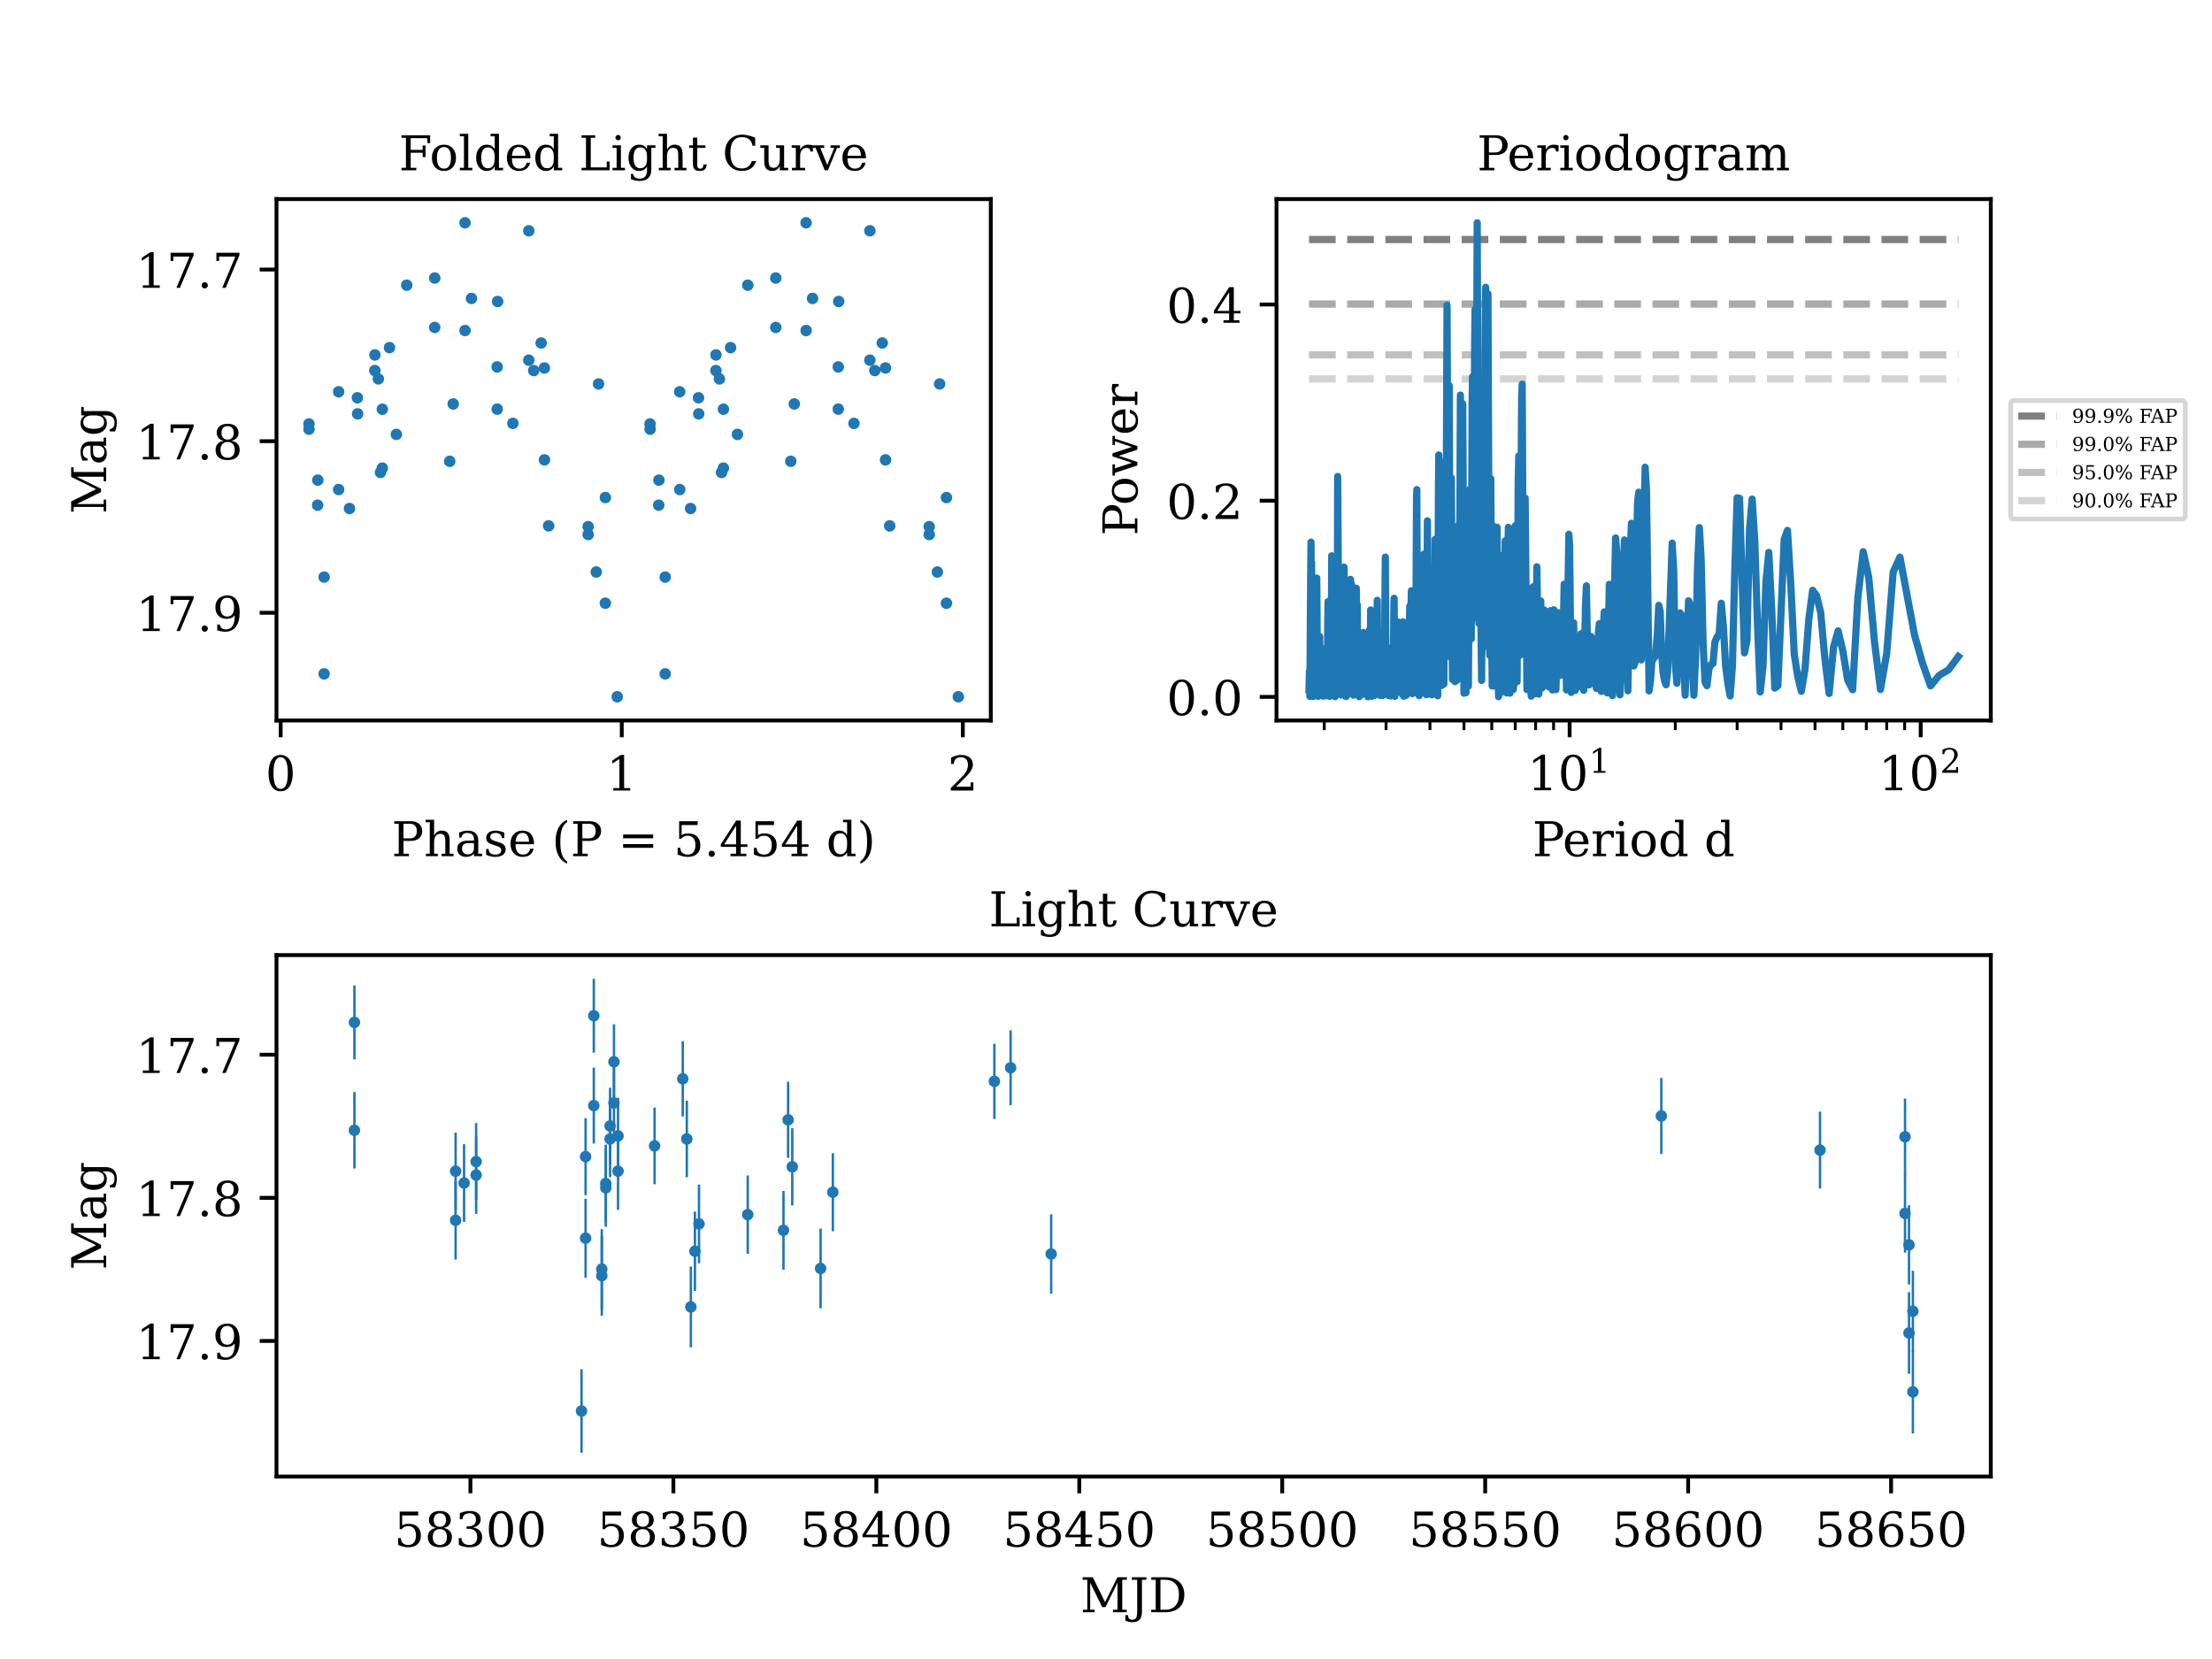 <?xml version="1.0" encoding="utf-8" standalone="no"?>
<!DOCTYPE svg PUBLIC "-//W3C//DTD SVG 1.1//EN"
  "http://www.w3.org/Graphics/SVG/1.1/DTD/svg11.dtd">
<!-- Created with matplotlib (https://matplotlib.org/) -->
<svg height="345.6pt" version="1.1" viewBox="0 0 460.8 345.6" width="460.8pt" xmlns="http://www.w3.org/2000/svg" xmlns:xlink="http://www.w3.org/1999/xlink">
 <defs>
  <style type="text/css">*{stroke-linecap:butt;stroke-linejoin:round;}</style>
 </defs>
 <g id="figure_1">
  <g id="patch_1">
   <path d="M 0 345.6 
L 460.8 345.6 
L 460.8 0 
L 0 0 
z
" style="fill:#ffffff;"/>
  </g>
  <g id="axes_1">
   <g id="patch_2">
    <path d="M 265.92 150.089 
L 414.72 150.089 
L 414.72 41.472 
L 265.92 41.472 
z
" style="fill:#ffffff;"/>
   </g>
   <g id="matplotlib.axis_1">
    <g id="xtick_1">
     <g id="line2d_1">
      <defs>
       <path d="M 0 0 
L 0 3.5 
" id="m8f3f214a2d" style="stroke:#000000;stroke-width:0.8;"/>
      </defs>
      <g>
       <use style="stroke:#000000;stroke-width:0.8;" x="326.985" xlink:href="#m8f3f214a2d" y="150.089"/>
      </g>
     </g>
     <g id="text_1">
      <!-- $\mathdefault{10^{1}}$ -->
      <g transform="translate(318.185 164.688)scale(0.1 -0.1)">
       <defs>
        <path d="M 14.203 0 
L 14.203 5.172 
L 26.906 5.172 
L 26.906 65.828 
L 12.203 56.297 
L 12.203 62.703 
L 29.984 74.219 
L 36.719 74.219 
L 36.719 5.172 
L 49.422 5.172 
L 49.422 0 
z
" id="DejaVuSerif-49"/>
        <path d="M 31.781 3.422 
Q 39.266 3.422 42.969 11.625 
Q 46.688 19.828 46.688 36.375 
Q 46.688 52.984 42.969 61.188 
Q 39.266 69.391 31.781 69.391 
Q 24.312 69.391 20.594 61.188 
Q 16.891 52.984 16.891 36.375 
Q 16.891 19.828 20.594 11.625 
Q 24.312 3.422 31.781 3.422 
z
M 31.781 -1.422 
Q 19.922 -1.422 13.25 8.531 
Q 6.594 18.5 6.594 36.375 
Q 6.594 54.297 13.25 64.25 
Q 19.922 74.219 31.781 74.219 
Q 43.703 74.219 50.344 64.25 
Q 56.984 54.297 56.984 36.375 
Q 56.984 18.5 50.344 8.531 
Q 43.703 -1.422 31.781 -1.422 
z
" id="DejaVuSerif-48"/>
       </defs>
       <use transform="translate(0 0.713)" xlink:href="#DejaVuSerif-49"/>
       <use transform="translate(63.623 0.713)" xlink:href="#DejaVuSerif-48"/>
       <use transform="translate(128.154 37.047)scale(0.7)" xlink:href="#DejaVuSerif-49"/>
      </g>
     </g>
    </g>
    <g id="xtick_2">
     <g id="line2d_2">
      <g>
       <use style="stroke:#000000;stroke-width:0.8;" x="400.12" xlink:href="#m8f3f214a2d" y="150.089"/>
      </g>
     </g>
     <g id="text_2">
      <!-- $\mathdefault{10^{2}}$ -->
      <g transform="translate(391.32 164.688)scale(0.1 -0.1)">
       <defs>
        <path d="M 12.797 55.516 
L 7.328 55.516 
L 7.328 68.5 
Q 12.547 71.297 17.844 72.75 
Q 23.141 74.219 28.219 74.219 
Q 39.594 74.219 46.188 68.703 
Q 52.781 63.188 52.781 53.719 
Q 52.781 43.016 37.844 28.125 
Q 36.672 27 36.078 26.422 
L 17.672 8.016 
L 48.094 8.016 
L 48.094 17 
L 53.812 17 
L 53.812 0 
L 6.781 0 
L 6.781 5.328 
L 28.906 27.391 
Q 36.234 34.719 39.359 40.844 
Q 42.484 46.969 42.484 53.719 
Q 42.484 61.078 38.641 65.234 
Q 34.812 69.391 28.078 69.391 
Q 21.094 69.391 17.281 65.922 
Q 13.484 62.453 12.797 55.516 
z
" id="DejaVuSerif-50"/>
       </defs>
       <use transform="translate(0 0.713)" xlink:href="#DejaVuSerif-49"/>
       <use transform="translate(63.623 0.713)" xlink:href="#DejaVuSerif-48"/>
       <use transform="translate(128.154 37.047)scale(0.7)" xlink:href="#DejaVuSerif-50"/>
      </g>
     </g>
    </g>
    <g id="xtick_3">
     <g id="line2d_3">
      <defs>
       <path d="M 0 0 
L 0 2 
" id="m55040f89c3" style="stroke:#000000;stroke-width:0.6;"/>
      </defs>
      <g>
       <use style="stroke:#000000;stroke-width:0.6;" x="275.866" xlink:href="#m55040f89c3" y="150.089"/>
      </g>
     </g>
    </g>
    <g id="xtick_4">
     <g id="line2d_4">
      <g>
       <use style="stroke:#000000;stroke-width:0.6;" x="288.744" xlink:href="#m55040f89c3" y="150.089"/>
      </g>
     </g>
    </g>
    <g id="xtick_5">
     <g id="line2d_5">
      <g>
       <use style="stroke:#000000;stroke-width:0.6;" x="297.882" xlink:href="#m55040f89c3" y="150.089"/>
      </g>
     </g>
    </g>
    <g id="xtick_6">
     <g id="line2d_6">
      <g>
       <use style="stroke:#000000;stroke-width:0.6;" x="304.969" xlink:href="#m55040f89c3" y="150.089"/>
      </g>
     </g>
    </g>
    <g id="xtick_7">
     <g id="line2d_7">
      <g>
       <use style="stroke:#000000;stroke-width:0.6;" x="310.76" xlink:href="#m55040f89c3" y="150.089"/>
      </g>
     </g>
    </g>
    <g id="xtick_8">
     <g id="line2d_8">
      <g>
       <use style="stroke:#000000;stroke-width:0.6;" x="315.656" xlink:href="#m55040f89c3" y="150.089"/>
      </g>
     </g>
    </g>
    <g id="xtick_9">
     <g id="line2d_9">
      <g>
       <use style="stroke:#000000;stroke-width:0.6;" x="319.898" xlink:href="#m55040f89c3" y="150.089"/>
      </g>
     </g>
    </g>
    <g id="xtick_10">
     <g id="line2d_10">
      <g>
       <use style="stroke:#000000;stroke-width:0.6;" x="323.639" xlink:href="#m55040f89c3" y="150.089"/>
      </g>
     </g>
    </g>
    <g id="xtick_11">
     <g id="line2d_11">
      <g>
       <use style="stroke:#000000;stroke-width:0.6;" x="349.001" xlink:href="#m55040f89c3" y="150.089"/>
      </g>
     </g>
    </g>
    <g id="xtick_12">
     <g id="line2d_12">
      <g>
       <use style="stroke:#000000;stroke-width:0.6;" x="361.88" xlink:href="#m55040f89c3" y="150.089"/>
      </g>
     </g>
    </g>
    <g id="xtick_13">
     <g id="line2d_13">
      <g>
       <use style="stroke:#000000;stroke-width:0.6;" x="371.017" xlink:href="#m55040f89c3" y="150.089"/>
      </g>
     </g>
    </g>
    <g id="xtick_14">
     <g id="line2d_14">
      <g>
       <use style="stroke:#000000;stroke-width:0.6;" x="378.104" xlink:href="#m55040f89c3" y="150.089"/>
      </g>
     </g>
    </g>
    <g id="xtick_15">
     <g id="line2d_15">
      <g>
       <use style="stroke:#000000;stroke-width:0.6;" x="383.895" xlink:href="#m55040f89c3" y="150.089"/>
      </g>
     </g>
    </g>
    <g id="xtick_16">
     <g id="line2d_16">
      <g>
       <use style="stroke:#000000;stroke-width:0.6;" x="388.792" xlink:href="#m55040f89c3" y="150.089"/>
      </g>
     </g>
    </g>
    <g id="xtick_17">
     <g id="line2d_17">
      <g>
       <use style="stroke:#000000;stroke-width:0.6;" x="393.033" xlink:href="#m55040f89c3" y="150.089"/>
      </g>
     </g>
    </g>
    <g id="xtick_18">
     <g id="line2d_18">
      <g>
       <use style="stroke:#000000;stroke-width:0.6;" x="396.774" xlink:href="#m55040f89c3" y="150.089"/>
      </g>
     </g>
    </g>
    <g id="text_3">
     <!-- Period d -->
     <g transform="translate(319.232 178.366)scale(0.1 -0.1)">
      <defs>
       <path d="M 24.703 37.109 
L 37.594 37.109 
Q 44.875 37.109 48.672 41.031 
Q 52.484 44.969 52.484 52.391 
Q 52.484 59.859 48.672 63.766 
Q 44.875 67.672 37.594 67.672 
L 24.703 67.672 
z
M 5.516 0 
L 5.516 5.172 
L 14.797 5.172 
L 14.797 67.672 
L 5.516 67.672 
L 5.516 72.906 
L 39.984 72.906 
Q 50.922 72.906 57.312 67.359 
Q 63.719 61.812 63.719 52.391 
Q 63.719 43.016 57.312 37.453 
Q 50.922 31.891 39.984 31.891 
L 24.703 31.891 
L 24.703 5.172 
L 35.984 5.172 
L 35.984 0 
z
" id="DejaVuSerif-80"/>
       <path d="M 54.203 25 
L 15.484 25 
L 15.484 24.609 
Q 15.484 14.109 19.438 8.766 
Q 23.391 3.422 31.109 3.422 
Q 37.016 3.422 40.797 6.516 
Q 44.578 9.625 46.094 15.719 
L 53.328 15.719 
Q 51.172 7.172 45.375 2.875 
Q 39.594 -1.422 30.172 -1.422 
Q 18.797 -1.422 11.891 6.078 
Q 4.984 13.578 4.984 25.984 
Q 4.984 38.281 11.766 45.797 
Q 18.562 53.328 29.594 53.328 
Q 41.359 53.328 47.656 46.062 
Q 53.953 38.812 54.203 25 
z
M 43.609 30.172 
Q 43.312 39.266 39.766 43.875 
Q 36.234 48.484 29.594 48.484 
Q 23.391 48.484 19.828 43.844 
Q 16.266 39.203 15.484 30.172 
z
" id="DejaVuSerif-101"/>
       <path d="M 47.797 52 
L 47.797 39.016 
L 42.625 39.016 
Q 42.391 42.875 40.484 44.781 
Q 38.578 46.688 34.906 46.688 
Q 28.266 46.688 24.719 42.094 
Q 21.188 37.5 21.188 28.906 
L 21.188 5.172 
L 31.594 5.172 
L 31.594 0 
L 4.109 0 
L 4.109 5.172 
L 12.203 5.172 
L 12.203 46.781 
L 3.609 46.781 
L 3.609 51.906 
L 21.188 51.906 
L 21.188 42.672 
Q 23.828 48.094 27.969 50.703 
Q 32.125 53.328 38.094 53.328 
Q 40.281 53.328 42.703 52.984 
Q 45.125 52.641 47.797 52 
z
" id="DejaVuSerif-114"/>
       <path d="M 9.719 68.016 
Q 9.719 70.266 11.344 71.922 
Q 12.984 73.578 15.281 73.578 
Q 17.531 73.578 19.156 71.922 
Q 20.797 70.266 20.797 68.016 
Q 20.797 65.719 19.188 64.109 
Q 17.578 62.5 15.281 62.5 
Q 12.984 62.5 11.344 64.109 
Q 9.719 65.719 9.719 68.016 
z
M 21.188 5.172 
L 29.688 5.172 
L 29.688 0 
L 3.609 0 
L 3.609 5.172 
L 12.203 5.172 
L 12.203 46.688 
L 3.609 46.688 
L 3.609 51.906 
L 21.188 51.906 
z
" id="DejaVuSerif-105"/>
       <path d="M 30.078 3.422 
Q 37.312 3.422 40.984 9.125 
Q 44.672 14.844 44.672 25.984 
Q 44.672 37.109 40.984 42.797 
Q 37.312 48.484 30.078 48.484 
Q 22.859 48.484 19.172 42.797 
Q 15.484 37.109 15.484 25.984 
Q 15.484 14.844 19.188 9.125 
Q 22.906 3.422 30.078 3.422 
z
M 30.078 -1.422 
Q 18.75 -1.422 11.859 6.078 
Q 4.984 13.578 4.984 25.984 
Q 4.984 38.375 11.844 45.844 
Q 18.703 53.328 30.078 53.328 
Q 41.453 53.328 48.312 45.844 
Q 55.172 38.375 55.172 25.984 
Q 55.172 13.578 48.312 6.078 
Q 41.453 -1.422 30.078 -1.422 
z
" id="DejaVuSerif-111"/>
       <path d="M 52.484 5.172 
L 61.078 5.172 
L 61.078 0 
L 43.5 0 
L 43.5 8.109 
Q 40.875 3.219 36.797 0.891 
Q 32.719 -1.422 26.703 -1.422 
Q 17.141 -1.422 11.062 6.172 
Q 4.984 13.766 4.984 25.984 
Q 4.984 38.188 11.031 45.75 
Q 17.094 53.328 26.703 53.328 
Q 32.719 53.328 36.797 51 
Q 40.875 48.688 43.5 43.797 
L 43.5 70.797 
L 35.016 70.797 
L 35.016 75.984 
L 52.484 75.984 
z
M 43.5 23.391 
L 43.5 28.516 
Q 43.5 37.844 39.906 42.766 
Q 36.328 47.703 29.5 47.703 
Q 22.562 47.703 19.016 42.234 
Q 15.484 36.766 15.484 25.984 
Q 15.484 15.234 19.016 9.719 
Q 22.562 4.203 29.5 4.203 
Q 36.328 4.203 39.906 9.109 
Q 43.5 14.016 43.5 23.391 
z
" id="DejaVuSerif-100"/>
       <path id="DejaVuSerif-32"/>
      </defs>
      <use xlink:href="#DejaVuSerif-80"/>
      <use x="62.785" xlink:href="#DejaVuSerif-101"/>
      <use x="121.965" xlink:href="#DejaVuSerif-114"/>
      <use x="169.768" xlink:href="#DejaVuSerif-105"/>
      <use x="201.75" xlink:href="#DejaVuSerif-111"/>
      <use x="261.955" xlink:href="#DejaVuSerif-100"/>
      <use x="325.969" xlink:href="#DejaVuSerif-32"/>
      <use x="357.756" xlink:href="#DejaVuSerif-100"/>
     </g>
    </g>
   </g>
   <g id="matplotlib.axis_2">
    <g id="ytick_1">
     <g id="line2d_19">
      <defs>
       <path d="M 0 0 
L -3.5 0 
" id="m446a278892" style="stroke:#000000;stroke-width:0.8;"/>
      </defs>
      <g>
       <use style="stroke:#000000;stroke-width:0.8;" x="265.92" xlink:href="#m446a278892" y="145.172"/>
      </g>
     </g>
     <g id="text_4">
      <!-- 0.0 -->
      <g transform="translate(243.017 148.971)scale(0.1 -0.1)">
       <defs>
        <path d="M 9.422 5.078 
Q 9.422 7.812 11.281 9.719 
Q 13.141 11.625 15.922 11.625 
Q 18.609 11.625 20.5 9.719 
Q 22.406 7.812 22.406 5.078 
Q 22.406 2.391 20.5 0.484 
Q 18.609 -1.422 15.922 -1.422 
Q 13.141 -1.422 11.281 0.453 
Q 9.422 2.344 9.422 5.078 
z
" id="DejaVuSerif-46"/>
       </defs>
       <use xlink:href="#DejaVuSerif-48"/>
       <use x="63.623" xlink:href="#DejaVuSerif-46"/>
       <use x="95.41" xlink:href="#DejaVuSerif-48"/>
      </g>
     </g>
    </g>
    <g id="ytick_2">
     <g id="line2d_20">
      <g>
       <use style="stroke:#000000;stroke-width:0.8;" x="265.92" xlink:href="#m446a278892" y="104.305"/>
      </g>
     </g>
     <g id="text_5">
      <!-- 0.2 -->
      <g transform="translate(243.017 108.105)scale(0.1 -0.1)">
       <use xlink:href="#DejaVuSerif-48"/>
       <use x="63.623" xlink:href="#DejaVuSerif-46"/>
       <use x="95.41" xlink:href="#DejaVuSerif-50"/>
      </g>
     </g>
    </g>
    <g id="ytick_3">
     <g id="line2d_21">
      <g>
       <use style="stroke:#000000;stroke-width:0.8;" x="265.92" xlink:href="#m446a278892" y="63.439"/>
      </g>
     </g>
     <g id="text_6">
      <!-- 0.4 -->
      <g transform="translate(243.017 67.239)scale(0.1 -0.1)">
       <defs>
        <path d="M 34.906 24.703 
L 34.906 63.484 
L 10.016 24.703 
z
M 56.391 0 
L 23.188 0 
L 23.188 5.172 
L 34.906 5.172 
L 34.906 19.484 
L 3.078 19.484 
L 3.078 24.812 
L 35.016 74.219 
L 44.672 74.219 
L 44.672 24.703 
L 58.594 24.703 
L 58.594 19.484 
L 44.672 19.484 
L 44.672 5.172 
L 56.391 5.172 
z
" id="DejaVuSerif-52"/>
       </defs>
       <use xlink:href="#DejaVuSerif-48"/>
       <use x="63.623" xlink:href="#DejaVuSerif-46"/>
       <use x="95.41" xlink:href="#DejaVuSerif-52"/>
      </g>
     </g>
    </g>
    <g id="text_7">
     <!-- Power -->
     <g transform="translate(236.937 111.584)rotate(-90)scale(0.1 -0.1)">
      <defs>
       <path d="M 48 51.906 
L 61.281 11.375 
L 73 46.688 
L 65.484 46.688 
L 65.484 51.906 
L 84.281 51.906 
L 84.281 46.688 
L 78.516 46.688 
L 63.094 0 
L 55.609 0 
L 42.828 38.812 
L 29.984 0 
L 22.797 0 
L 7.422 46.688 
L 1.609 46.688 
L 1.609 51.906 
L 25.094 51.906 
L 25.094 46.688 
L 16.703 46.688 
L 28.328 11.375 
L 41.703 51.906 
z
" id="DejaVuSerif-119"/>
      </defs>
      <use xlink:href="#DejaVuSerif-80"/>
      <use x="63.285" xlink:href="#DejaVuSerif-111"/>
      <use x="123.49" xlink:href="#DejaVuSerif-119"/>
      <use x="209.086" xlink:href="#DejaVuSerif-101"/>
      <use x="268.266" xlink:href="#DejaVuSerif-114"/>
     </g>
    </g>
   </g>
   <g id="LineCollection_1">
    <path clip-path="url(#p75a7583df1)" d="M 272.695 49.896 
L 407.956 49.896 
" style="fill:none;stroke:#808080;stroke-dasharray:5.55,2.4;stroke-dashoffset:0;stroke-width:1.5;"/>
   </g>
   <g id="LineCollection_2">
    <path clip-path="url(#p75a7583df1)" d="M 272.695 63.339 
L 407.956 63.339 
" style="fill:none;stroke:#a9a9a9;stroke-dasharray:5.55,2.4;stroke-dashoffset:0;stroke-width:1.5;"/>
   </g>
   <g id="LineCollection_3">
    <path clip-path="url(#p75a7583df1)" d="M 272.695 73.923 
L 407.956 73.923 
" style="fill:none;stroke:#c0c0c0;stroke-dasharray:5.55,2.4;stroke-dashoffset:0;stroke-width:1.5;"/>
   </g>
   <g id="LineCollection_4">
    <path clip-path="url(#p75a7583df1)" d="M 272.695 78.923 
L 407.956 78.923 
" style="fill:none;stroke:#d3d3d3;stroke-dasharray:5.55,2.4;stroke-dashoffset:0;stroke-width:1.5;"/>
   </g>
   <g id="line2d_22">
    <path clip-path="url(#p75a7583df1)" d="M 407.956 136.778 
L 405.906 139.538 
L 403.981 140.678 
L 402.165 142.888 
L 400.448 138.02 
L 398.819 132.236 
L 395.792 116.057 
L 394.38 119.181 
L 393.028 136.188 
L 391.731 143.648 
L 390.486 133.636 
L 389.287 120.206 
L 388.132 114.934 
L 387.017 124.591 
L 385.94 143.694 
L 384.899 141.645 
L 383.891 135.574 
L 382.913 131.409 
L 381.965 134.755 
L 381.044 144.473 
L 380.15 137.192 
L 379.279 127.564 
L 378.432 124.114 
L 377.607 122.963 
L 376.803 129.043 
L 376.019 139.38 
L 375.253 144.007 
L 374.506 140.984 
L 373.776 136.299 
L 373.062 121.828 
L 372.364 110.486 
L 371.681 112.376 
L 370.357 142.873 
L 369.715 143.338 
L 369.087 127.164 
L 368.47 115.072 
L 367.865 121.361 
L 367.271 138.768 
L 366.688 144.146 
L 366.116 130.003 
L 365.554 112.713 
L 365.001 103.967 
L 364.458 110.315 
L 363.925 133.475 
L 363.4 136.01 
L 362.375 103.803 
L 361.875 103.702 
L 361.382 119.025 
L 360.897 138.632 
L 360.42 144.979 
L 359.949 142.407 
L 359.485 138.861 
L 359.028 130.755 
L 358.578 125.667 
L 358.134 132.037 
L 357.696 132.7 
L 357.263 133.679 
L 356.837 138.234 
L 356.416 138.43 
L 356.001 139.369 
L 355.591 142.848 
L 355.187 142.085 
L 354.787 134.03 
L 354.393 116.697 
L 354.003 109.896 
L 353.618 118.189 
L 353.237 136.587 
L 352.862 144.845 
L 352.49 137.194 
L 352.123 126.032 
L 351.76 125.151 
L 351.046 144.829 
L 350.348 128.267 
L 350.005 127.674 
L 349.665 133.611 
L 349.329 142.335 
L 348.996 138.351 
L 348.667 118.808 
L 348.341 113.145 
L 347.384 139.975 
L 347.071 142.654 
L 346.761 141.879 
L 346.454 140.136 
L 346.15 136.189 
L 345.849 127.437 
L 345.551 126.099 
L 345.255 132.04 
L 344.962 135.465 
L 344.672 137.002 
L 344.385 137.171 
L 344.1 137.957 
L 343.818 141.893 
L 343.538 143.934 
L 342.985 101.785 
L 342.713 97.325 
L 342.442 110.318 
L 342.174 131.342 
L 341.909 137.469 
L 341.384 102.538 
L 341.124 104.804 
L 340.867 117.933 
L 340.612 138.001 
L 340.359 138.723 
L 340.108 118.649 
L 339.859 109.004 
L 339.612 115.471 
L 339.123 143.91 
L 338.881 136.843 
L 338.642 118.509 
L 338.404 112.479 
L 338.168 118.341 
L 337.469 144.757 
L 337.24 141.308 
L 336.786 114.972 
L 336.562 112.069 
L 336.339 121.99 
L 336.118 137.966 
L 335.898 144.92 
L 335.463 123.717 
L 335.247 121.73 
L 334.821 144.343 
L 334.61 140.605 
L 334.4 131.16 
L 334.192 127.47 
L 333.985 131.253 
L 333.78 141.8 
L 333.575 144.048 
L 333.171 129.933 
L 332.97 131.865 
L 332.573 143.432 
L 332.377 142.367 
L 332.181 138.819 
L 331.987 137.466 
L 331.794 137.39 
L 331.602 133.126 
L 331.411 132.583 
L 331.033 142.694 
L 330.846 141.846 
L 330.474 122.037 
L 330.29 126.029 
L 329.925 143.81 
L 329.385 132.002 
L 329.03 143.056 
L 328.679 136.005 
L 328.505 136.931 
L 328.332 142.169 
L 328.16 143.831 
L 327.818 129.718 
L 327.649 133.348 
L 327.313 144.244 
L 326.98 113.572 
L 326.815 111.287 
L 326.325 143.73 
L 326.003 123.56 
L 325.843 121.683 
L 325.525 138.677 
L 325.368 138.214 
L 325.211 138.99 
L 325.055 140.705 
L 324.899 139.519 
L 324.591 127.634 
L 324.438 130.454 
L 324.134 143.664 
L 323.983 140.141 
L 323.683 127.027 
L 323.387 143.734 
L 323.239 143.49 
L 322.946 127.22 
L 322.801 130.2 
L 322.512 143.004 
L 322.369 141.85 
L 322.226 139.762 
L 322.084 139.599 
L 321.943 138.966 
L 321.662 127.042 
L 321.245 143.323 
L 320.97 125.189 
L 320.833 127.826 
L 320.561 144.593 
L 320.159 118.067 
L 319.761 144.532 
L 319.368 122.239 
L 318.98 145.017 
L 318.851 142.926 
L 318.469 131.401 
L 318.343 135.471 
L 318.217 143.154 
L 318.092 143.656 
L 317.719 103.778 
L 317.473 135.691 
L 317.35 134.134 
L 317.107 80.029 
L 316.986 82.8 
L 316.626 136.495 
L 316.388 94.974 
L 316.27 100.609 
L 316.034 142.022 
L 315.917 139.107 
L 315.685 109.484 
L 315.569 116.305 
L 315.339 142.752 
L 315.224 143.664 
L 314.883 118.037 
L 314.771 123.464 
L 314.546 144.394 
L 314.434 137.991 
L 314.212 109.844 
L 313.882 144.353 
L 313.555 112.661 
L 313.339 143.005 
L 313.232 140.063 
L 313.018 115.665 
L 312.911 121.054 
L 312.7 144.249 
L 312.489 127.071 
L 312.385 129.81 
L 312.176 145.135 
L 312.073 137.294 
L 311.866 109.836 
L 311.559 142.954 
L 311.458 141.622 
L 311.155 109.657 
L 310.855 142.904 
L 310.755 132.597 
L 310.557 99.711 
L 310.361 136.573 
L 310.263 133.238 
L 309.971 61.219 
L 309.778 118.156 
L 309.682 115.784 
L 309.49 59.85 
L 309.395 67.867 
L 309.111 134.741 
L 308.923 112.095 
L 308.83 118.347 
L 308.643 141.739 
L 308.274 108.597 
L 308.091 129.907 
L 308 120.34 
L 307.728 46.409 
L 307.459 114.855 
L 307.28 64.444 
L 307.191 72.573 
L 306.926 128.755 
L 306.751 78.478 
L 306.663 84.233 
L 306.489 133.101 
L 306.403 131.21 
L 306.23 101.899 
L 306.144 103.077 
L 305.888 142.956 
L 305.633 125.571 
L 305.381 144.311 
L 305.213 123.688 
L 305.13 124.249 
L 304.964 144.409 
L 304.799 100.879 
L 304.717 84.114 
L 304.472 136.947 
L 304.391 117.779 
L 304.229 82.301 
L 303.987 139.496 
L 303.907 130.398 
L 303.747 109.5 
L 303.509 141.688 
L 303.352 120.892 
L 303.273 121.84 
L 303.117 142.002 
L 303.039 141.929 
L 302.806 115.038 
L 302.575 141.551 
L 302.346 99.573 
L 302.194 136.929 
L 302.118 134.634 
L 301.892 80.318 
L 301.742 121.706 
L 301.668 114.837 
L 301.445 63.607 
L 301.223 119.578 
L 301.077 97.896 
L 301.004 99.147 
L 300.785 142.502 
L 300.568 123.732 
L 300.353 142.794 
L 300.139 96.162 
L 300.068 103.403 
L 299.927 137.231 
L 299.716 94.782 
L 299.646 103.233 
L 299.506 144.955 
L 299.367 131.318 
L 299.298 132.817 
L 299.16 143.761 
L 298.954 112.358 
L 298.749 142.354 
L 298.681 136.222 
L 298.546 128.031 
L 298.478 128.942 
L 298.276 144.738 
L 298.209 143.711 
L 298.076 134.87 
L 297.943 142.499 
L 297.811 126.822 
L 297.745 119.546 
L 297.679 123.591 
L 297.548 142.197 
L 297.352 108.497 
L 297.157 144.723 
L 297.093 139.719 
L 297.028 132.248 
L 296.964 133.709 
L 296.835 143.029 
L 296.644 115.42 
L 296.453 141.157 
L 296.264 129.175 
L 296.201 128.618 
L 296.139 128.931 
L 296.014 144.435 
L 295.951 141.931 
L 295.827 125.564 
L 295.765 128.366 
L 295.641 144.93 
L 295.457 117.926 
L 295.335 136.487 
L 295.273 132.235 
L 295.152 101.991 
L 295.091 103.691 
L 294.91 138.946 
L 294.789 131.395 
L 294.55 144.337 
L 294.491 142.817 
L 294.431 141.748 
L 294.313 137.038 
L 294.195 144.497 
L 294.136 141.994 
L 294.018 123.057 
L 293.96 125.481 
L 293.843 144.31 
L 293.785 141.289 
L 293.669 126.258 
L 293.611 129.867 
L 293.495 143.158 
L 293.438 142.4 
L 293.38 141.103 
L 293.266 144.375 
L 293.151 135.69 
L 293.094 132.331 
L 292.924 144.86 
L 292.811 137.51 
L 292.755 139.97 
L 292.698 143.693 
L 292.642 141.808 
L 292.53 136.818 
L 292.418 145.043 
L 292.363 141.362 
L 292.252 129.519 
L 292.196 130.517 
L 292.086 144.587 
L 292.031 141.76 
L 291.976 139.507 
L 291.921 140.799 
L 291.866 143.175 
L 291.811 141.89 
L 291.702 134.851 
L 291.593 144.145 
L 291.539 144.073 
L 291.431 134.122 
L 291.377 137.908 
L 291.323 143.602 
L 291.269 142.648 
L 291.162 129.552 
L 291.109 130.783 
L 291.002 142.078 
L 290.949 137.486 
L 290.842 129.84 
L 290.578 145.069 
L 290.473 131.467 
L 290.421 124.631 
L 290.369 126.365 
L 290.212 144.863 
L 290.16 140.428 
L 290.108 136.789 
L 290.057 138.067 
L 289.953 143.938 
L 289.85 138.195 
L 289.799 139.877 
L 289.697 144.986 
L 289.595 140.934 
L 289.544 142.478 
L 289.493 144.006 
L 289.442 142.781 
L 289.341 136.868 
L 289.24 144.894 
L 289.189 143.916 
L 289.089 135.124 
L 289.039 135.793 
L 288.989 140.362 
L 288.939 139.191 
L 288.889 134.737 
L 288.839 136.002 
L 288.739 144.277 
L 288.591 116.048 
L 288.542 120.75 
L 288.394 142.966 
L 288.296 137.177 
L 288.198 143.502 
L 288.149 141.776 
L 288.101 140.811 
L 288.004 144.895 
L 287.955 144.057 
L 287.858 137.523 
L 287.81 140.738 
L 287.762 144.796 
L 287.714 143.665 
L 287.618 131.784 
L 287.57 132.786 
L 287.475 144.868 
L 287.427 142.565 
L 287.332 135.643 
L 287.284 137.237 
L 287.048 144.354 
L 286.907 125.057 
L 286.861 130.702 
L 286.767 142.623 
L 286.721 140.151 
L 286.674 137.116 
L 286.628 138.045 
L 286.535 144.429 
L 286.489 141.891 
L 286.442 137.937 
L 286.396 138.046 
L 286.258 144.914 
L 286.03 139.107 
L 285.893 144.839 
L 285.803 133.338 
L 285.757 135.321 
L 285.667 145.064 
L 285.622 140.879 
L 285.532 127.067 
L 285.487 132.913 
L 285.398 141.768 
L 285.309 131.19 
L 285.264 133.197 
L 285.175 144.491 
L 285.131 142.753 
L 285.087 138.962 
L 285.043 139.304 
L 284.954 145.152 
L 284.91 143.149 
L 284.822 138.327 
L 284.735 143.011 
L 284.691 142.167 
L 284.56 144.303 
L 284.43 136.02 
L 284.343 144.438 
L 284.3 143.772 
L 284.214 136.117 
L 284.171 140.04 
L 284.128 143.938 
L 284.085 143.491 
L 284 131.759 
L 283.957 134.611 
L 283.872 142.282 
L 283.829 140.594 
L 283.787 137.514 
L 283.744 138.818 
L 283.659 144.728 
L 283.617 142.2 
L 283.533 137.693 
L 283.449 144.44 
L 283.407 142.224 
L 283.323 134.85 
L 283.281 137.433 
L 283.156 145.136 
L 283.114 144.446 
L 282.99 132.236 
L 282.948 135.264 
L 282.866 142.102 
L 282.825 137.15 
L 282.742 125.981 
L 282.701 130.875 
L 282.66 133.535 
L 282.619 132.431 
L 282.538 122.529 
L 282.497 126.646 
L 282.415 134.674 
L 282.375 133.017 
L 282.294 127.807 
L 282.172 144.306 
L 282.132 141.472 
L 282.092 138.527 
L 282.051 139.153 
L 281.931 144.814 
L 281.891 144.198 
L 281.771 135.549 
L 281.731 139.382 
L 281.692 143.268 
L 281.652 142.022 
L 281.533 121.649 
L 281.493 129.51 
L 281.454 133.726 
L 281.415 131.643 
L 281.336 120.695 
L 281.297 122.913 
L 281.218 136.486 
L 281.179 135.716 
L 281.101 131.963 
L 280.984 144.131 
L 280.945 141.013 
L 280.906 138.845 
L 280.868 140.995 
L 280.79 144.598 
L 280.752 144.204 
L 280.636 142.378 
L 280.559 138.945 
L 280.444 145.082 
L 280.406 143.841 
L 280.368 143.197 
L 280.292 145.047 
L 279.989 118.148 
L 279.951 119.899 
L 279.801 132.167 
L 279.764 132.686 
L 279.652 144.614 
L 279.614 141.834 
L 279.577 138.222 
L 279.54 138.945 
L 279.429 144.788 
L 279.392 143.367 
L 279.281 132.837 
L 279.244 135.225 
L 279.134 140.106 
L 279.097 139.307 
L 279.061 139.698 
L 278.988 144.605 
L 278.951 142.019 
L 278.661 99.252 
L 278.589 132.891 
L 278.517 130.694 
L 278.481 131.381 
L 278.373 144.086 
L 278.266 143.694 
L 278.123 145.128 
L 278.052 139.844 
L 277.981 130.733 
L 277.946 134.934 
L 277.911 135.097 
L 277.805 132.421 
L 277.7 143.939 
L 277.665 142.978 
L 277.455 124.66 
L 277.421 115.78 
L 277.386 124.722 
L 277.282 137.729 
L 277.247 137.374 
L 277.213 137.12 
L 277.006 145.069 
L 276.904 144.872 
L 276.801 138.9 
L 276.665 125.316 
L 276.597 129.214 
L 276.53 140.293 
L 276.462 137.475 
L 276.361 144.926 
L 276.328 142.308 
L 276.26 136.557 
L 276.227 137.85 
L 276.16 143.638 
L 276.093 141.662 
L 275.994 144.581 
L 275.894 144.493 
L 275.762 141.605 
L 275.696 145.018 
L 275.63 144.13 
L 275.565 145.002 
L 275.434 135.1 
L 275.401 137.995 
L 275.368 141.92 
L 275.303 136.766 
L 275.271 136.871 
L 275.174 144.867 
L 275.141 141.785 
L 275.077 135.032 
L 275.044 139.405 
L 275.012 140.375 
L 274.98 138.117 
L 274.916 132.572 
L 274.884 134.442 
L 274.724 144.148 
L 274.692 143.899 
L 274.66 143.931 
L 274.596 145.067 
L 274.533 144.525 
L 274.469 144.895 
L 274.406 134.859 
L 274.311 120.419 
L 274.28 128.662 
L 274.248 131.683 
L 274.217 123.254 
L 274.154 130.761 
L 274.029 144.931 
L 273.935 142.933 
L 273.873 138.088 
L 273.811 139.744 
L 273.625 142.411 
L 273.595 142.372 
L 273.502 145.104 
L 273.472 143.826 
L 273.441 142.228 
L 273.38 144.445 
L 273.349 144.484 
L 273.227 117.104 
L 273.197 121.668 
L 273.166 126.836 
L 273.136 117.259 
L 273.106 112.935 
L 273.045 119 
L 272.864 145.067 
L 272.774 139.789 
L 272.744 141.133 
L 272.684 143.674 
L 272.684 143.674 
" style="fill:none;stroke:#1f77b4;stroke-linecap:square;stroke-width:1.5;"/>
   </g>
   <g id="patch_3">
    <path d="M 265.92 150.089 
L 265.92 41.472 
" style="fill:none;stroke:#000000;stroke-linecap:square;stroke-linejoin:miter;stroke-width:0.8;"/>
   </g>
   <g id="patch_4">
    <path d="M 414.72 150.089 
L 414.72 41.472 
" style="fill:none;stroke:#000000;stroke-linecap:square;stroke-linejoin:miter;stroke-width:0.8;"/>
   </g>
   <g id="patch_5">
    <path d="M 265.92 150.089 
L 414.72 150.089 
" style="fill:none;stroke:#000000;stroke-linecap:square;stroke-linejoin:miter;stroke-width:0.8;"/>
   </g>
   <g id="patch_6">
    <path d="M 265.92 41.472 
L 414.72 41.472 
" style="fill:none;stroke:#000000;stroke-linecap:square;stroke-linejoin:miter;stroke-width:0.8;"/>
   </g>
   <g id="text_8">
    <!-- Periodogram -->
    <g transform="translate(307.698 35.472)scale(0.1 -0.1)">
     <defs>
      <path d="M 52.484 46.688 
L 52.484 1.125 
Q 52.484 -10.062 46.328 -16.141 
Q 40.188 -22.219 28.812 -22.219 
Q 23.688 -22.219 19 -21.281 
Q 14.312 -20.359 10.016 -18.5 
L 10.016 -7.625 
L 14.703 -7.625 
Q 15.578 -12.703 18.844 -15.047 
Q 22.125 -17.391 28.219 -17.391 
Q 36.141 -17.391 39.812 -12.922 
Q 43.5 -8.453 43.5 1.125 
L 43.5 8.109 
Q 40.875 3.219 36.797 0.891 
Q 32.719 -1.422 26.703 -1.422 
Q 17.141 -1.422 11.062 6.172 
Q 4.984 13.766 4.984 25.984 
Q 4.984 38.188 11.031 45.75 
Q 17.094 53.328 26.703 53.328 
Q 32.719 53.328 36.797 51 
Q 40.875 48.688 43.5 43.797 
L 43.5 51.906 
L 61.078 51.906 
L 61.078 46.688 
z
M 43.5 28.516 
Q 43.5 37.844 39.906 42.766 
Q 36.328 47.703 29.5 47.703 
Q 22.562 47.703 19.016 42.234 
Q 15.484 36.766 15.484 25.984 
Q 15.484 15.234 19.016 9.719 
Q 22.562 4.203 29.5 4.203 
Q 36.328 4.203 39.906 9.109 
Q 43.5 14.016 43.5 23.391 
z
" id="DejaVuSerif-103"/>
      <path d="M 39.797 16.312 
L 39.797 27.297 
L 28.219 27.297 
Q 21.531 27.297 18.25 24.406 
Q 14.984 21.531 14.984 15.578 
Q 14.984 10.156 18.297 6.984 
Q 21.625 3.812 27.297 3.812 
Q 32.906 3.812 36.344 7.281 
Q 39.797 10.75 39.797 16.312 
z
M 48.781 32.422 
L 48.781 5.172 
L 56.781 5.172 
L 56.781 0 
L 39.797 0 
L 39.797 5.609 
Q 36.812 2 32.906 0.281 
Q 29 -1.422 23.781 -1.422 
Q 15.141 -1.422 10.062 3.172 
Q 4.984 7.766 4.984 15.578 
Q 4.984 23.641 10.797 28.078 
Q 16.609 32.516 27.203 32.516 
L 39.797 32.516 
L 39.797 36.078 
Q 39.797 42 36.203 45.234 
Q 32.625 48.484 26.125 48.484 
Q 20.75 48.484 17.578 46.047 
Q 14.406 43.609 13.625 38.812 
L 8.984 38.812 
L 8.984 49.312 
Q 13.672 51.312 18.094 52.312 
Q 22.516 53.328 26.703 53.328 
Q 37.5 53.328 43.141 47.969 
Q 48.781 42.625 48.781 32.422 
z
" id="DejaVuSerif-97"/>
      <path d="M 51.812 41.797 
Q 54.391 47.516 58.422 50.422 
Q 62.453 53.328 67.828 53.328 
Q 75.984 53.328 79.984 48.266 
Q 83.984 43.219 83.984 33.016 
L 83.984 5.172 
L 92.094 5.172 
L 92.094 0 
L 67.188 0 
L 67.188 5.172 
L 75 5.172 
L 75 31.984 
Q 75 39.938 72.656 43.312 
Q 70.312 46.688 64.891 46.688 
Q 58.891 46.688 55.734 42.141 
Q 52.594 37.594 52.594 28.906 
L 52.594 5.172 
L 60.406 5.172 
L 60.406 0 
L 35.797 0 
L 35.797 5.172 
L 43.609 5.172 
L 43.609 32.328 
Q 43.609 40.094 41.266 43.391 
Q 38.922 46.688 33.5 46.688 
Q 27.484 46.688 24.328 42.141 
Q 21.188 37.594 21.188 28.906 
L 21.188 5.172 
L 29 5.172 
L 29 0 
L 4.109 0 
L 4.109 5.172 
L 12.203 5.172 
L 12.203 46.781 
L 3.609 46.781 
L 3.609 51.906 
L 21.188 51.906 
L 21.188 42.672 
Q 23.688 47.859 27.531 50.594 
Q 31.391 53.328 36.281 53.328 
Q 42.328 53.328 46.375 50.312 
Q 50.438 47.312 51.812 41.797 
z
" id="DejaVuSerif-109"/>
     </defs>
     <use xlink:href="#DejaVuSerif-80"/>
     <use x="62.785" xlink:href="#DejaVuSerif-101"/>
     <use x="121.965" xlink:href="#DejaVuSerif-114"/>
     <use x="169.768" xlink:href="#DejaVuSerif-105"/>
     <use x="201.75" xlink:href="#DejaVuSerif-111"/>
     <use x="261.955" xlink:href="#DejaVuSerif-100"/>
     <use x="325.969" xlink:href="#DejaVuSerif-111"/>
     <use x="386.174" xlink:href="#DejaVuSerif-103"/>
     <use x="450.188" xlink:href="#DejaVuSerif-114"/>
     <use x="497.99" xlink:href="#DejaVuSerif-97"/>
     <use x="557.609" xlink:href="#DejaVuSerif-109"/>
    </g>
   </g>
   <g id="legend_1">
    <g id="patch_7">
     <path d="M 419.648 108.123 
L 454.432 108.123 
Q 455.232 108.123 455.232 107.323 
L 455.232 84.238 
Q 455.232 83.438 454.432 83.438 
L 419.648 83.438 
Q 418.848 83.438 418.848 84.238 
L 418.848 107.323 
Q 418.848 108.123 419.648 108.123 
z
" style="fill:#ffffff;opacity:0.8;stroke:#cccccc;stroke-linejoin:miter;"/>
    </g>
    <g id="line2d_23">
     <path d="M 420.448 86.677 
L 428.448 86.677 
" style="fill:none;stroke:#808080;stroke-dasharray:5.55,2.4;stroke-dashoffset:0;stroke-width:1.5;"/>
    </g>
    <g id="text_9">
     <!-- 99.9% FAP -->
     <g transform="translate(431.648 88.077)scale(0.04 -0.04)">
      <defs>
       <path d="M 46.781 32.672 
Q 43.5 29 39.25 27.188 
Q 35.016 25.391 29.688 25.391 
Q 18.844 25.391 12.562 31.938 
Q 6.297 38.484 6.297 49.812 
Q 6.297 60.891 13.109 67.547 
Q 19.922 74.219 31.297 74.219 
Q 43.656 74.219 50.266 65.016 
Q 56.891 55.812 56.891 38.719 
Q 56.891 19.578 49.016 9.078 
Q 41.156 -1.422 26.906 -1.422 
Q 23.047 -1.422 18.797 -0.688 
Q 14.547 0.047 10.109 1.516 
L 10.109 13.625 
L 15.578 13.625 
Q 16.219 8.688 19.391 6.047 
Q 22.562 3.422 27.875 3.422 
Q 37.359 3.422 41.984 10.562 
Q 46.625 17.719 46.781 32.672 
z
M 30.906 69.391 
Q 23.969 69.391 20.281 64.328 
Q 16.609 59.281 16.609 49.812 
Q 16.609 40.328 20.281 35.25 
Q 23.969 30.172 30.906 30.172 
Q 37.844 30.172 41.531 35.078 
Q 45.219 39.984 45.219 49.219 
Q 45.219 58.938 41.5 64.156 
Q 37.797 69.391 30.906 69.391 
z
" id="DejaVuSerif-57"/>
       <path d="M 22.406 69.672 
Q 18.109 69.672 15.688 65.625 
Q 13.281 61.578 13.281 54.297 
Q 13.281 47.125 15.75 43.016 
Q 18.219 38.922 22.406 38.922 
Q 26.562 38.922 28.969 43 
Q 31.391 47.078 31.391 54.297 
Q 31.391 61.531 28.969 65.594 
Q 26.562 69.672 22.406 69.672 
z
M 72.703 33.891 
Q 68.453 33.891 66.031 29.781 
Q 63.625 25.688 63.625 18.406 
Q 63.625 11.234 66.062 7.156 
Q 68.5 3.078 72.703 3.078 
Q 76.906 3.078 79.297 7.156 
Q 81.688 11.234 81.688 18.406 
Q 81.688 25.641 79.266 29.766 
Q 76.859 33.891 72.703 33.891 
z
M 72.703 38.281 
Q 80.422 38.281 84.953 32.906 
Q 89.5 27.547 89.5 18.406 
Q 89.5 9.281 84.938 3.922 
Q 80.375 -1.422 72.703 -1.422 
Q 64.891 -1.422 60.344 3.922 
Q 55.812 9.281 55.812 18.406 
Q 55.812 27.594 60.375 32.938 
Q 64.938 38.281 72.703 38.281 
z
M 66.609 74.219 
L 74.031 74.219 
L 28.422 -1.422 
L 21 -1.422 
z
M 22.312 74.219 
Q 30.031 74.219 34.609 68.875 
Q 39.203 63.531 39.203 54.391 
Q 39.203 45.172 34.641 39.844 
Q 30.078 34.516 22.312 34.516 
Q 14.547 34.516 10.031 39.859 
Q 5.516 45.219 5.516 54.391 
Q 5.516 63.484 10.047 68.844 
Q 14.594 74.219 22.312 74.219 
z
" id="DejaVuSerif-37"/>
       <path d="M 5.516 0 
L 5.516 5.172 
L 14.797 5.172 
L 14.797 67.672 
L 5.516 67.672 
L 5.516 72.906 
L 65.188 72.906 
L 65.188 56.688 
L 59.188 56.688 
L 59.188 66.891 
L 24.703 66.891 
L 24.703 42.484 
L 49.609 42.484 
L 49.609 51.609 
L 55.609 51.609 
L 55.609 27.391 
L 49.609 27.391 
L 49.609 36.531 
L 24.703 36.531 
L 24.703 5.172 
L 36.375 5.172 
L 36.375 0 
z
" id="DejaVuSerif-70"/>
       <path d="M 20.016 26.422 
L 46.781 26.422 
L 33.406 61.078 
z
M -0.594 0 
L -0.594 5.172 
L 5.812 5.172 
L 31.781 72.906 
L 39.984 72.906 
L 66.016 5.172 
L 73.188 5.172 
L 73.188 0 
L 46.688 0 
L 46.688 5.172 
L 54.781 5.172 
L 48.688 21.188 
L 18.016 21.188 
L 11.922 5.172 
L 19.922 5.172 
L 19.922 0 
z
" id="DejaVuSerif-65"/>
      </defs>
      <use xlink:href="#DejaVuSerif-57"/>
      <use x="63.623" xlink:href="#DejaVuSerif-57"/>
      <use x="127.246" xlink:href="#DejaVuSerif-46"/>
      <use x="159.033" xlink:href="#DejaVuSerif-57"/>
      <use x="222.656" xlink:href="#DejaVuSerif-37"/>
      <use x="317.676" xlink:href="#DejaVuSerif-32"/>
      <use x="349.463" xlink:href="#DejaVuSerif-70"/>
      <use x="410.098" xlink:href="#DejaVuSerif-65"/>
      <use x="482.314" xlink:href="#DejaVuSerif-80"/>
     </g>
    </g>
    <g id="line2d_24">
     <path d="M 420.448 92.549 
L 428.448 92.549 
" style="fill:none;stroke:#a9a9a9;stroke-dasharray:5.55,2.4;stroke-dashoffset:0;stroke-width:1.5;"/>
    </g>
    <g id="text_10">
     <!-- 99.0% FAP -->
     <g transform="translate(431.648 93.949)scale(0.04 -0.04)">
      <use xlink:href="#DejaVuSerif-57"/>
      <use x="63.623" xlink:href="#DejaVuSerif-57"/>
      <use x="127.246" xlink:href="#DejaVuSerif-46"/>
      <use x="159.033" xlink:href="#DejaVuSerif-48"/>
      <use x="222.656" xlink:href="#DejaVuSerif-37"/>
      <use x="317.676" xlink:href="#DejaVuSerif-32"/>
      <use x="349.463" xlink:href="#DejaVuSerif-70"/>
      <use x="410.098" xlink:href="#DejaVuSerif-65"/>
      <use x="482.314" xlink:href="#DejaVuSerif-80"/>
     </g>
    </g>
    <g id="line2d_25">
     <path d="M 420.448 98.42 
L 428.448 98.42 
" style="fill:none;stroke:#c0c0c0;stroke-dasharray:5.55,2.4;stroke-dashoffset:0;stroke-width:1.5;"/>
    </g>
    <g id="text_11">
     <!-- 95.0% FAP -->
     <g transform="translate(431.648 99.82)scale(0.04 -0.04)">
      <defs>
       <path d="M 50.297 72.906 
L 50.297 64.891 
L 16.891 64.891 
L 16.891 44 
Q 19.438 45.75 22.828 46.625 
Q 26.219 47.516 30.422 47.516 
Q 42.234 47.516 49.062 40.969 
Q 55.906 34.422 55.906 23.094 
Q 55.906 11.531 49 5.047 
Q 42.094 -1.422 29.594 -1.422 
Q 24.562 -1.422 19.281 -0.188 
Q 14.016 1.031 8.5 3.516 
L 8.5 17.672 
L 14.016 17.672 
Q 14.453 10.75 18.422 7.078 
Q 22.406 3.422 29.594 3.422 
Q 37.312 3.422 41.453 8.5 
Q 45.609 13.578 45.609 23.094 
Q 45.609 32.562 41.484 37.609 
Q 37.359 42.672 29.594 42.672 
Q 25.203 42.672 21.844 41.109 
Q 18.5 39.547 15.922 36.281 
L 11.719 36.281 
L 11.719 72.906 
z
" id="DejaVuSerif-53"/>
      </defs>
      <use xlink:href="#DejaVuSerif-57"/>
      <use x="63.623" xlink:href="#DejaVuSerif-53"/>
      <use x="127.246" xlink:href="#DejaVuSerif-46"/>
      <use x="159.033" xlink:href="#DejaVuSerif-48"/>
      <use x="222.656" xlink:href="#DejaVuSerif-37"/>
      <use x="317.676" xlink:href="#DejaVuSerif-32"/>
      <use x="349.463" xlink:href="#DejaVuSerif-70"/>
      <use x="410.098" xlink:href="#DejaVuSerif-65"/>
      <use x="482.314" xlink:href="#DejaVuSerif-80"/>
     </g>
    </g>
    <g id="line2d_26">
     <path d="M 420.448 104.291 
L 428.448 104.291 
" style="fill:none;stroke:#d3d3d3;stroke-dasharray:5.55,2.4;stroke-dashoffset:0;stroke-width:1.5;"/>
    </g>
    <g id="text_12">
     <!-- 90.0% FAP -->
     <g transform="translate(431.648 105.691)scale(0.04 -0.04)">
      <use xlink:href="#DejaVuSerif-57"/>
      <use x="63.623" xlink:href="#DejaVuSerif-48"/>
      <use x="127.246" xlink:href="#DejaVuSerif-46"/>
      <use x="159.033" xlink:href="#DejaVuSerif-48"/>
      <use x="222.656" xlink:href="#DejaVuSerif-37"/>
      <use x="317.676" xlink:href="#DejaVuSerif-32"/>
      <use x="349.463" xlink:href="#DejaVuSerif-70"/>
      <use x="410.098" xlink:href="#DejaVuSerif-65"/>
      <use x="482.314" xlink:href="#DejaVuSerif-80"/>
     </g>
    </g>
   </g>
  </g>
  <g id="axes_2">
   <g id="patch_8">
    <path d="M 57.6 150.089 
L 206.4 150.089 
L 206.4 41.472 
L 57.6 41.472 
z
" style="fill:#ffffff;"/>
   </g>
   <g id="PathCollection_1">
    <defs>
     <path d="M 0 0.707 
C 0.188 0.707 0.367 0.633 0.5 0.5 
C 0.633 0.367 0.707 0.188 0.707 0 
C 0.707 -0.188 0.633 -0.367 0.5 -0.5 
C 0.367 -0.633 0.188 -0.707 0 -0.707 
C -0.188 -0.707 -0.367 -0.633 -0.5 -0.5 
C -0.633 -0.367 -0.707 -0.188 -0.707 0 
C -0.707 0.188 -0.633 0.367 -0.5 0.5 
C -0.367 0.633 -0.188 0.707 0 0.707 
z
" id="m551f712856" style="stroke:#1f77b4;"/>
    </defs>
    <g clip-path="url(#pb665410657)">
     <use style="fill:#1f77b4;stroke:#1f77b4;" x="110.157" xlink:href="#m551f712856" y="75.029"/>
     <use style="fill:#1f77b4;stroke:#1f77b4;" x="110.163" xlink:href="#m551f712856" y="48.075"/>
     <use style="fill:#1f77b4;stroke:#1f77b4;" x="79.645" xlink:href="#m551f712856" y="97.518"/>
     <use style="fill:#1f77b4;stroke:#1f77b4;" x="79.651" xlink:href="#m551f712856" y="85.25"/>
     <use style="fill:#1f77b4;stroke:#1f77b4;" x="106.842" xlink:href="#m551f712856" y="88.198"/>
     <use style="fill:#1f77b4;stroke:#1f77b4;" x="74.457" xlink:href="#m551f712856" y="82.863"/>
     <use style="fill:#1f77b4;stroke:#1f77b4;" x="74.499" xlink:href="#m551f712856" y="86.215"/>
     <use style="fill:#1f77b4;stroke:#1f77b4;" x="128.582" xlink:href="#m551f712856" y="145.152"/>
     <use style="fill:#1f77b4;stroke:#1f77b4;" x="70.543" xlink:href="#m551f712856" y="81.614"/>
     <use style="fill:#1f77b4;stroke:#1f77b4;" x="70.549" xlink:href="#m551f712856" y="101.985"/>
     <use style="fill:#1f77b4;stroke:#1f77b4;" x="96.873" xlink:href="#m551f712856" y="46.409"/>
     <use style="fill:#1f77b4;stroke:#1f77b4;" x="96.879" xlink:href="#m551f712856" y="68.856"/>
     <use style="fill:#1f77b4;stroke:#1f77b4;" x="122.517" xlink:href="#m551f712856" y="109.704"/>
     <use style="fill:#1f77b4;stroke:#1f77b4;" x="122.523" xlink:href="#m551f712856" y="111.357"/>
     <use style="fill:#1f77b4;stroke:#1f77b4;" x="64.364" xlink:href="#m551f712856" y="88.312"/>
     <use style="fill:#1f77b4;stroke:#1f77b4;" x="64.37" xlink:href="#m551f712856" y="89.408"/>
     <use style="fill:#1f77b4;stroke:#1f77b4;" x="78.088" xlink:href="#m551f712856" y="77.198"/>
     <use style="fill:#1f77b4;stroke:#1f77b4;" x="78.094" xlink:href="#m551f712856" y="73.943"/>
     <use style="fill:#1f77b4;stroke:#1f77b4;" x="90.555" xlink:href="#m551f712856" y="68.212"/>
     <use style="fill:#1f77b4;stroke:#1f77b4;" x="90.561" xlink:href="#m551f712856" y="57.919"/>
     <use style="fill:#1f77b4;stroke:#1f77b4;" x="103.571" xlink:href="#m551f712856" y="76.439"/>
     <use style="fill:#1f77b4;stroke:#1f77b4;" x="103.577" xlink:href="#m551f712856" y="85.233"/>
     <use style="fill:#1f77b4;stroke:#1f77b4;" x="78.815" xlink:href="#m551f712856" y="78.927"/>
     <use style="fill:#1f77b4;stroke:#1f77b4;" x="98.216" xlink:href="#m551f712856" y="62.17"/>
     <use style="fill:#1f77b4;stroke:#1f77b4;" x="111.186" xlink:href="#m551f712856" y="77.19"/>
     <use style="fill:#1f77b4;stroke:#1f77b4;" x="124.217" xlink:href="#m551f712856" y="119.162"/>
     <use style="fill:#1f77b4;stroke:#1f77b4;" x="66.168" xlink:href="#m551f712856" y="105.239"/>
     <use style="fill:#1f77b4;stroke:#1f77b4;" x="79.251" xlink:href="#m551f712856" y="98.42"/>
     <use style="fill:#1f77b4;stroke:#1f77b4;" x="93.681" xlink:href="#m551f712856" y="96.094"/>
     <use style="fill:#1f77b4;stroke:#1f77b4;" x="66.212" xlink:href="#m551f712856" y="100.021"/>
     <use style="fill:#1f77b4;stroke:#1f77b4;" x="81.142" xlink:href="#m551f712856" y="72.418"/>
     <use style="fill:#1f77b4;stroke:#1f77b4;" x="94.411" xlink:href="#m551f712856" y="84.149"/>
     <use style="fill:#1f77b4;stroke:#1f77b4;" x="114.288" xlink:href="#m551f712856" y="109.549"/>
     <use style="fill:#1f77b4;stroke:#1f77b4;" x="82.569" xlink:href="#m551f712856" y="90.494"/>
     <use style="fill:#1f77b4;stroke:#1f77b4;" x="103.665" xlink:href="#m551f712856" y="62.803"/>
     <use style="fill:#1f77b4;stroke:#1f77b4;" x="84.725" xlink:href="#m551f712856" y="59.409"/>
     <use style="fill:#1f77b4;stroke:#1f77b4;" x="72.806" xlink:href="#m551f712856" y="105.93"/>
     <use style="fill:#1f77b4;stroke:#1f77b4;" x="112.733" xlink:href="#m551f712856" y="71.449"/>
     <use style="fill:#1f77b4;stroke:#1f77b4;" x="124.69" xlink:href="#m551f712856" y="79.981"/>
     <use style="fill:#1f77b4;stroke:#1f77b4;" x="113.41" xlink:href="#m551f712856" y="76.66"/>
     <use style="fill:#1f77b4;stroke:#1f77b4;" x="113.416" xlink:href="#m551f712856" y="95.797"/>
     <use style="fill:#1f77b4;stroke:#1f77b4;" x="126.106" xlink:href="#m551f712856" y="125.664"/>
     <use style="fill:#1f77b4;stroke:#1f77b4;" x="126.112" xlink:href="#m551f712856" y="103.649"/>
     <use style="fill:#1f77b4;stroke:#1f77b4;" x="67.519" xlink:href="#m551f712856" y="140.377"/>
     <use style="fill:#1f77b4;stroke:#1f77b4;" x="67.524" xlink:href="#m551f712856" y="120.22"/>
    </g>
   </g>
   <g id="PathCollection_2">
    <g clip-path="url(#pb665410657)">
     <use style="fill:#1f77b4;stroke:#1f77b4;" x="181.211" xlink:href="#m551f712856" y="75.029"/>
     <use style="fill:#1f77b4;stroke:#1f77b4;" x="181.217" xlink:href="#m551f712856" y="48.075"/>
     <use style="fill:#1f77b4;stroke:#1f77b4;" x="150.699" xlink:href="#m551f712856" y="97.518"/>
     <use style="fill:#1f77b4;stroke:#1f77b4;" x="150.705" xlink:href="#m551f712856" y="85.25"/>
     <use style="fill:#1f77b4;stroke:#1f77b4;" x="177.896" xlink:href="#m551f712856" y="88.198"/>
     <use style="fill:#1f77b4;stroke:#1f77b4;" x="145.511" xlink:href="#m551f712856" y="82.863"/>
     <use style="fill:#1f77b4;stroke:#1f77b4;" x="145.553" xlink:href="#m551f712856" y="86.215"/>
     <use style="fill:#1f77b4;stroke:#1f77b4;" x="199.636" xlink:href="#m551f712856" y="145.152"/>
     <use style="fill:#1f77b4;stroke:#1f77b4;" x="141.597" xlink:href="#m551f712856" y="81.614"/>
     <use style="fill:#1f77b4;stroke:#1f77b4;" x="141.603" xlink:href="#m551f712856" y="101.985"/>
     <use style="fill:#1f77b4;stroke:#1f77b4;" x="167.927" xlink:href="#m551f712856" y="46.409"/>
     <use style="fill:#1f77b4;stroke:#1f77b4;" x="167.933" xlink:href="#m551f712856" y="68.856"/>
     <use style="fill:#1f77b4;stroke:#1f77b4;" x="193.571" xlink:href="#m551f712856" y="109.704"/>
     <use style="fill:#1f77b4;stroke:#1f77b4;" x="193.577" xlink:href="#m551f712856" y="111.357"/>
     <use style="fill:#1f77b4;stroke:#1f77b4;" x="135.418" xlink:href="#m551f712856" y="88.312"/>
     <use style="fill:#1f77b4;stroke:#1f77b4;" x="135.424" xlink:href="#m551f712856" y="89.408"/>
     <use style="fill:#1f77b4;stroke:#1f77b4;" x="149.142" xlink:href="#m551f712856" y="77.198"/>
     <use style="fill:#1f77b4;stroke:#1f77b4;" x="149.148" xlink:href="#m551f712856" y="73.943"/>
     <use style="fill:#1f77b4;stroke:#1f77b4;" x="161.609" xlink:href="#m551f712856" y="68.212"/>
     <use style="fill:#1f77b4;stroke:#1f77b4;" x="161.615" xlink:href="#m551f712856" y="57.919"/>
     <use style="fill:#1f77b4;stroke:#1f77b4;" x="174.625" xlink:href="#m551f712856" y="76.439"/>
     <use style="fill:#1f77b4;stroke:#1f77b4;" x="174.631" xlink:href="#m551f712856" y="85.233"/>
     <use style="fill:#1f77b4;stroke:#1f77b4;" x="149.869" xlink:href="#m551f712856" y="78.927"/>
     <use style="fill:#1f77b4;stroke:#1f77b4;" x="169.27" xlink:href="#m551f712856" y="62.17"/>
     <use style="fill:#1f77b4;stroke:#1f77b4;" x="182.239" xlink:href="#m551f712856" y="77.19"/>
     <use style="fill:#1f77b4;stroke:#1f77b4;" x="195.271" xlink:href="#m551f712856" y="119.162"/>
     <use style="fill:#1f77b4;stroke:#1f77b4;" x="137.222" xlink:href="#m551f712856" y="105.239"/>
     <use style="fill:#1f77b4;stroke:#1f77b4;" x="150.305" xlink:href="#m551f712856" y="98.42"/>
     <use style="fill:#1f77b4;stroke:#1f77b4;" x="164.735" xlink:href="#m551f712856" y="96.094"/>
     <use style="fill:#1f77b4;stroke:#1f77b4;" x="137.266" xlink:href="#m551f712856" y="100.021"/>
     <use style="fill:#1f77b4;stroke:#1f77b4;" x="152.196" xlink:href="#m551f712856" y="72.418"/>
     <use style="fill:#1f77b4;stroke:#1f77b4;" x="165.465" xlink:href="#m551f712856" y="84.149"/>
     <use style="fill:#1f77b4;stroke:#1f77b4;" x="185.342" xlink:href="#m551f712856" y="109.549"/>
     <use style="fill:#1f77b4;stroke:#1f77b4;" x="153.623" xlink:href="#m551f712856" y="90.494"/>
     <use style="fill:#1f77b4;stroke:#1f77b4;" x="174.719" xlink:href="#m551f712856" y="62.803"/>
     <use style="fill:#1f77b4;stroke:#1f77b4;" x="155.779" xlink:href="#m551f712856" y="59.409"/>
     <use style="fill:#1f77b4;stroke:#1f77b4;" x="143.86" xlink:href="#m551f712856" y="105.93"/>
     <use style="fill:#1f77b4;stroke:#1f77b4;" x="183.787" xlink:href="#m551f712856" y="71.449"/>
     <use style="fill:#1f77b4;stroke:#1f77b4;" x="195.744" xlink:href="#m551f712856" y="79.981"/>
     <use style="fill:#1f77b4;stroke:#1f77b4;" x="184.464" xlink:href="#m551f712856" y="76.66"/>
     <use style="fill:#1f77b4;stroke:#1f77b4;" x="184.47" xlink:href="#m551f712856" y="95.797"/>
     <use style="fill:#1f77b4;stroke:#1f77b4;" x="197.16" xlink:href="#m551f712856" y="125.664"/>
     <use style="fill:#1f77b4;stroke:#1f77b4;" x="197.166" xlink:href="#m551f712856" y="103.649"/>
     <use style="fill:#1f77b4;stroke:#1f77b4;" x="138.572" xlink:href="#m551f712856" y="140.377"/>
     <use style="fill:#1f77b4;stroke:#1f77b4;" x="138.578" xlink:href="#m551f712856" y="120.22"/>
    </g>
   </g>
   <g id="matplotlib.axis_3">
    <g id="xtick_19">
     <g id="line2d_27">
      <g>
       <use style="stroke:#000000;stroke-width:0.8;" x="58.469" xlink:href="#m8f3f214a2d" y="150.089"/>
      </g>
     </g>
     <g id="text_13">
      <!-- 0 -->
      <g transform="translate(55.287 164.688)scale(0.1 -0.1)">
       <use xlink:href="#DejaVuSerif-48"/>
      </g>
     </g>
    </g>
    <g id="xtick_20">
     <g id="line2d_28">
      <g>
       <use style="stroke:#000000;stroke-width:0.8;" x="129.523" xlink:href="#m8f3f214a2d" y="150.089"/>
      </g>
     </g>
     <g id="text_14">
      <!-- 1 -->
      <g transform="translate(126.341 164.688)scale(0.1 -0.1)">
       <use xlink:href="#DejaVuSerif-49"/>
      </g>
     </g>
    </g>
    <g id="xtick_21">
     <g id="line2d_29">
      <g>
       <use style="stroke:#000000;stroke-width:0.8;" x="200.576" xlink:href="#m8f3f214a2d" y="150.089"/>
      </g>
     </g>
     <g id="text_15">
      <!-- 2 -->
      <g transform="translate(197.395 164.688)scale(0.1 -0.1)">
       <use xlink:href="#DejaVuSerif-50"/>
      </g>
     </g>
    </g>
    <g id="text_16">
     <!-- Phase (P = 5.454 d) -->
     <g transform="translate(81.583 178.366)scale(0.1 -0.1)">
      <defs>
       <path d="M 4.109 0 
L 4.109 5.172 
L 12.203 5.172 
L 12.203 70.797 
L 3.609 70.797 
L 3.609 75.984 
L 21.188 75.984 
L 21.188 42.672 
Q 23.688 47.953 27.656 50.641 
Q 31.641 53.328 36.922 53.328 
Q 45.516 53.328 49.562 48.391 
Q 53.609 43.453 53.609 33.016 
L 53.609 5.172 
L 61.625 5.172 
L 61.625 0 
L 36.812 0 
L 36.812 5.172 
L 44.578 5.172 
L 44.578 30.172 
Q 44.578 39.703 42.25 43.188 
Q 39.938 46.688 33.984 46.688 
Q 27.734 46.688 24.453 42.141 
Q 21.188 37.594 21.188 28.906 
L 21.188 5.172 
L 29 5.172 
L 29 0 
z
" id="DejaVuSerif-104"/>
       <path d="M 5.609 2.875 
L 5.609 14.984 
L 10.797 14.984 
Q 10.984 9.188 14.422 6.297 
Q 17.875 3.422 24.609 3.422 
Q 30.672 3.422 33.844 5.688 
Q 37.016 7.953 37.016 12.312 
Q 37.016 15.719 34.688 17.812 
Q 32.375 19.922 24.906 22.312 
L 18.406 24.516 
Q 11.719 26.656 8.719 29.875 
Q 5.719 33.109 5.719 38.094 
Q 5.719 45.219 10.938 49.266 
Q 16.156 53.328 25.391 53.328 
Q 29.5 53.328 34.031 52.25 
Q 38.578 51.172 43.406 49.125 
L 43.406 37.797 
L 38.234 37.797 
Q 38.031 42.828 34.703 45.656 
Q 31.391 48.484 25.688 48.484 
Q 20.016 48.484 17.109 46.484 
Q 14.203 44.484 14.203 40.484 
Q 14.203 37.203 16.406 35.219 
Q 18.609 33.25 25.203 31.203 
L 32.328 29 
Q 39.703 26.703 42.938 23.266 
Q 46.188 19.828 46.188 14.406 
Q 46.188 7.031 40.547 2.797 
Q 34.906 -1.422 25 -1.422 
Q 19.969 -1.422 15.188 -0.344 
Q 10.406 0.734 5.609 2.875 
z
" id="DejaVuSerif-115"/>
       <path d="M 31.891 -15.578 
Q 20.016 -10.25 13.953 1.297 
Q 7.906 12.844 7.906 30.172 
Q 7.906 47.562 13.953 59.109 
Q 20.016 70.656 31.891 75.984 
L 31.891 71.188 
Q 24.359 66.016 21.094 56.609 
Q 17.828 47.219 17.828 30.172 
Q 17.828 13.188 21.094 3.781 
Q 24.359 -5.609 31.891 -10.797 
z
" id="DejaVuSerif-40"/>
       <path d="M 10.594 45.219 
L 73.188 45.219 
L 73.188 37.406 
L 10.594 37.406 
z
M 10.594 25.297 
L 73.188 25.297 
L 73.188 17.484 
L 10.594 17.484 
z
" id="DejaVuSerif-61"/>
       <path d="M 7.078 -15.578 
L 7.078 -10.797 
Q 14.594 -5.609 17.891 3.781 
Q 21.188 13.188 21.188 30.172 
Q 21.188 47.219 17.891 56.609 
Q 14.594 66.016 7.078 71.188 
L 7.078 75.984 
Q 19 70.656 25.047 59.109 
Q 31.109 47.562 31.109 30.172 
Q 31.109 12.844 25.047 1.297 
Q 19 -10.25 7.078 -15.578 
z
" id="DejaVuSerif-41"/>
      </defs>
      <use xlink:href="#DejaVuSerif-80"/>
      <use x="67.285" xlink:href="#DejaVuSerif-104"/>
      <use x="131.689" xlink:href="#DejaVuSerif-97"/>
      <use x="191.309" xlink:href="#DejaVuSerif-115"/>
      <use x="242.627" xlink:href="#DejaVuSerif-101"/>
      <use x="301.807" xlink:href="#DejaVuSerif-32"/>
      <use x="333.594" xlink:href="#DejaVuSerif-40"/>
      <use x="372.607" xlink:href="#DejaVuSerif-80"/>
      <use x="439.893" xlink:href="#DejaVuSerif-32"/>
      <use x="471.68" xlink:href="#DejaVuSerif-61"/>
      <use x="555.469" xlink:href="#DejaVuSerif-32"/>
      <use x="587.256" xlink:href="#DejaVuSerif-53"/>
      <use x="650.879" xlink:href="#DejaVuSerif-46"/>
      <use x="682.666" xlink:href="#DejaVuSerif-52"/>
      <use x="746.289" xlink:href="#DejaVuSerif-53"/>
      <use x="809.912" xlink:href="#DejaVuSerif-52"/>
      <use x="873.535" xlink:href="#DejaVuSerif-32"/>
      <use x="905.322" xlink:href="#DejaVuSerif-100"/>
      <use x="969.336" xlink:href="#DejaVuSerif-41"/>
     </g>
    </g>
   </g>
   <g id="matplotlib.axis_4">
    <g id="ytick_4">
     <g id="line2d_30">
      <g>
       <use style="stroke:#000000;stroke-width:0.8;" x="57.6" xlink:href="#m446a278892" y="56.149"/>
      </g>
     </g>
     <g id="text_17">
      <!-- 17.7 -->
      <g transform="translate(28.334 59.948)scale(0.1 -0.1)">
       <defs>
        <path d="M 56.391 67.922 
L 27.875 0 
L 20.609 0 
L 47.797 64.891 
L 14.109 64.891 
L 14.109 55.906 
L 8.406 55.906 
L 8.406 72.906 
L 56.391 72.906 
z
" id="DejaVuSerif-55"/>
       </defs>
       <use xlink:href="#DejaVuSerif-49"/>
       <use x="63.623" xlink:href="#DejaVuSerif-55"/>
       <use x="127.246" xlink:href="#DejaVuSerif-46"/>
       <use x="159.033" xlink:href="#DejaVuSerif-55"/>
      </g>
     </g>
    </g>
    <g id="ytick_5">
     <g id="line2d_31">
      <g>
       <use style="stroke:#000000;stroke-width:0.8;" x="57.6" xlink:href="#m446a278892" y="91.903"/>
      </g>
     </g>
     <g id="text_18">
      <!-- 17.8 -->
      <g transform="translate(28.334 95.702)scale(0.1 -0.1)">
       <defs>
        <path d="M 46.578 19.922 
Q 46.578 27.734 42.688 32.047 
Q 38.812 36.375 31.781 36.375 
Q 24.75 36.375 20.875 32.047 
Q 17 27.734 17 19.922 
Q 17 12.062 20.875 7.734 
Q 24.75 3.422 31.781 3.422 
Q 38.812 3.422 42.688 7.734 
Q 46.578 12.062 46.578 19.922 
z
M 44.578 55.328 
Q 44.578 61.969 41.203 65.672 
Q 37.844 69.391 31.781 69.391 
Q 25.781 69.391 22.391 65.672 
Q 19 61.969 19 55.328 
Q 19 48.641 22.391 44.922 
Q 25.781 41.219 31.781 41.219 
Q 37.844 41.219 41.203 44.922 
Q 44.578 48.641 44.578 55.328 
z
M 39.312 38.812 
Q 47.609 37.703 52.25 32.688 
Q 56.891 27.688 56.891 19.922 
Q 56.891 9.672 50.391 4.125 
Q 43.891 -1.422 31.781 -1.422 
Q 19.734 -1.422 13.203 4.125 
Q 6.688 9.672 6.688 19.922 
Q 6.688 27.688 11.328 32.688 
Q 15.969 37.703 24.312 38.812 
Q 16.938 40.141 13 44.406 
Q 9.078 48.688 9.078 55.328 
Q 9.078 64.109 15.125 69.156 
Q 21.188 74.219 31.781 74.219 
Q 42.391 74.219 48.438 69.156 
Q 54.5 64.109 54.5 55.328 
Q 54.5 48.688 50.562 44.406 
Q 46.625 40.141 39.312 38.812 
z
" id="DejaVuSerif-56"/>
       </defs>
       <use xlink:href="#DejaVuSerif-49"/>
       <use x="63.623" xlink:href="#DejaVuSerif-55"/>
       <use x="127.246" xlink:href="#DejaVuSerif-46"/>
       <use x="159.033" xlink:href="#DejaVuSerif-56"/>
      </g>
     </g>
    </g>
    <g id="ytick_6">
     <g id="line2d_32">
      <g>
       <use style="stroke:#000000;stroke-width:0.8;" x="57.6" xlink:href="#m446a278892" y="127.658"/>
      </g>
     </g>
     <g id="text_19">
      <!-- 17.9 -->
      <g transform="translate(28.334 131.457)scale(0.1 -0.1)">
       <use xlink:href="#DejaVuSerif-49"/>
       <use x="63.623" xlink:href="#DejaVuSerif-55"/>
       <use x="127.246" xlink:href="#DejaVuSerif-46"/>
       <use x="159.033" xlink:href="#DejaVuSerif-57"/>
      </g>
     </g>
    </g>
    <g id="text_20">
     <!-- Mag -->
     <g transform="translate(22.113 107.082)rotate(-90)scale(0.1 -0.1)">
      <defs>
       <path d="M 5.516 0 
L 5.516 5.172 
L 14.797 5.172 
L 14.797 67.672 
L 4.984 67.672 
L 4.984 72.906 
L 26.219 72.906 
L 51.812 21 
L 77.391 72.906 
L 97.312 72.906 
L 97.312 67.672 
L 87.594 67.672 
L 87.594 5.172 
L 96.922 5.172 
L 96.922 0 
L 68.406 0 
L 68.406 5.172 
L 77.688 5.172 
L 77.688 61.531 
L 52.688 10.688 
L 45.797 10.688 
L 20.797 61.531 
L 20.797 5.172 
L 30.078 5.172 
L 30.078 0 
z
" id="DejaVuSerif-77"/>
      </defs>
      <use xlink:href="#DejaVuSerif-77"/>
      <use x="102.393" xlink:href="#DejaVuSerif-97"/>
      <use x="162.012" xlink:href="#DejaVuSerif-103"/>
     </g>
    </g>
   </g>
   <g id="patch_9">
    <path d="M 57.6 150.089 
L 57.6 41.472 
" style="fill:none;stroke:#000000;stroke-linecap:square;stroke-linejoin:miter;stroke-width:0.8;"/>
   </g>
   <g id="patch_10">
    <path d="M 206.4 150.089 
L 206.4 41.472 
" style="fill:none;stroke:#000000;stroke-linecap:square;stroke-linejoin:miter;stroke-width:0.8;"/>
   </g>
   <g id="patch_11">
    <path d="M 57.6 150.089 
L 206.4 150.089 
" style="fill:none;stroke:#000000;stroke-linecap:square;stroke-linejoin:miter;stroke-width:0.8;"/>
   </g>
   <g id="patch_12">
    <path d="M 57.6 41.472 
L 206.4 41.472 
" style="fill:none;stroke:#000000;stroke-linecap:square;stroke-linejoin:miter;stroke-width:0.8;"/>
   </g>
   <g id="text_21">
    <!-- Folded Light Curve -->
    <g transform="translate(83.087 35.472)scale(0.1 -0.1)">
     <defs>
      <path d="M 20.516 5.172 
L 29 5.172 
L 29 0 
L 2.875 0 
L 2.875 5.172 
L 11.531 5.172 
L 11.531 70.797 
L 2.875 70.797 
L 2.875 75.984 
L 20.516 75.984 
z
" id="DejaVuSerif-108"/>
      <path d="M 5.516 0 
L 5.516 5.172 
L 14.797 5.172 
L 14.797 67.672 
L 5.516 67.672 
L 5.516 72.906 
L 33.984 72.906 
L 33.984 67.672 
L 24.703 67.672 
L 24.703 6 
L 58.016 6 
L 58.016 18.219 
L 64.016 18.219 
L 64.016 0 
z
" id="DejaVuSerif-76"/>
      <path d="M 10.797 46.688 
L 2.875 46.688 
L 2.875 51.906 
L 10.797 51.906 
L 10.797 68.016 
L 19.828 68.016 
L 19.828 51.906 
L 36.719 51.906 
L 36.719 46.688 
L 19.828 46.688 
L 19.828 13.719 
Q 19.828 7.125 21.094 5.266 
Q 22.359 3.422 25.781 3.422 
Q 29.297 3.422 30.906 5.484 
Q 32.516 7.562 32.625 12.203 
L 39.406 12.203 
Q 39.016 5.125 35.547 1.844 
Q 32.078 -1.422 25 -1.422 
Q 17.234 -1.422 14.016 2.016 
Q 10.797 5.469 10.797 13.719 
z
" id="DejaVuSerif-116"/>
      <path d="M 70.516 19.281 
Q 67.281 9.078 59.688 3.828 
Q 52.094 -1.422 40.484 -1.422 
Q 33.344 -1.422 27.234 1.016 
Q 21.141 3.469 16.406 8.203 
Q 10.938 13.672 8.266 20.625 
Q 5.609 27.594 5.609 36.375 
Q 5.609 53.375 15.422 63.797 
Q 25.25 74.219 41.312 74.219 
Q 47.266 74.219 54 72.656 
Q 60.75 71.094 68.5 67.922 
L 68.5 51.125 
L 62.984 51.125 
Q 61.188 60.297 55.734 64.641 
Q 50.297 69 40.484 69 
Q 28.812 69 22.797 60.719 
Q 16.797 52.438 16.797 36.375 
Q 16.797 20.359 22.797 12.078 
Q 28.812 3.812 40.484 3.812 
Q 48.641 3.812 53.906 7.688 
Q 59.188 11.578 61.531 19.281 
z
" id="DejaVuSerif-67"/>
      <path d="M 35.406 51.906 
L 52.203 51.906 
L 52.203 5.172 
L 60.688 5.172 
L 60.688 0 
L 43.219 0 
L 43.219 9.188 
Q 40.719 4 36.766 1.281 
Q 32.812 -1.422 27.594 -1.422 
Q 18.953 -1.422 14.875 3.484 
Q 10.797 8.406 10.797 18.891 
L 10.797 46.688 
L 2.688 46.688 
L 2.688 51.906 
L 19.828 51.906 
L 19.828 21.688 
Q 19.828 12.203 22.141 8.688 
Q 24.469 5.172 30.422 5.172 
Q 36.672 5.172 39.938 9.766 
Q 43.219 14.359 43.219 23.094 
L 43.219 46.688 
L 35.406 46.688 
z
" id="DejaVuSerif-117"/>
      <path d="M 24.703 0 
L 5.609 46.688 
L -0.297 46.688 
L -0.297 51.906 
L 23.578 51.906 
L 23.578 46.688 
L 15.281 46.688 
L 29.891 10.984 
L 44.484 46.688 
L 36.719 46.688 
L 36.719 51.906 
L 56.203 51.906 
L 56.203 46.688 
L 50.391 46.688 
L 31.297 0 
z
" id="DejaVuSerif-118"/>
     </defs>
     <use xlink:href="#DejaVuSerif-70"/>
     <use x="63.885" xlink:href="#DejaVuSerif-111"/>
     <use x="124.09" xlink:href="#DejaVuSerif-108"/>
     <use x="156.072" xlink:href="#DejaVuSerif-100"/>
     <use x="220.086" xlink:href="#DejaVuSerif-101"/>
     <use x="279.266" xlink:href="#DejaVuSerif-100"/>
     <use x="343.279" xlink:href="#DejaVuSerif-32"/>
     <use x="375.066" xlink:href="#DejaVuSerif-76"/>
     <use x="441.473" xlink:href="#DejaVuSerif-105"/>
     <use x="473.455" xlink:href="#DejaVuSerif-103"/>
     <use x="537.469" xlink:href="#DejaVuSerif-104"/>
     <use x="601.873" xlink:href="#DejaVuSerif-116"/>
     <use x="642.059" xlink:href="#DejaVuSerif-32"/>
     <use x="673.846" xlink:href="#DejaVuSerif-67"/>
     <use x="750.359" xlink:href="#DejaVuSerif-117"/>
     <use x="814.764" xlink:href="#DejaVuSerif-114"/>
     <use x="862.566" xlink:href="#DejaVuSerif-118"/>
     <use x="919.061" xlink:href="#DejaVuSerif-101"/>
    </g>
   </g>
  </g>
  <g id="axes_3">
   <g id="patch_13">
    <path d="M 57.6 307.584 
L 414.72 307.584 
L 414.72 198.967 
L 57.6 198.967 
z
" style="fill:#ffffff;"/>
   </g>
   <g id="PathCollection_3">
    <g clip-path="url(#pb9f4a210ae)">
     <use style="fill:#1f77b4;stroke:#1f77b4;" x="73.833" xlink:href="#m551f712856" y="235.461"/>
     <use style="fill:#1f77b4;stroke:#1f77b4;" x="73.833" xlink:href="#m551f712856" y="212.984"/>
     <use style="fill:#1f77b4;stroke:#1f77b4;" x="94.91" xlink:href="#m551f712856" y="254.214"/>
     <use style="fill:#1f77b4;stroke:#1f77b4;" x="94.911" xlink:href="#m551f712856" y="243.983"/>
     <use style="fill:#1f77b4;stroke:#1f77b4;" x="96.675" xlink:href="#m551f712856" y="246.442"/>
     <use style="fill:#1f77b4;stroke:#1f77b4;" x="99.185" xlink:href="#m551f712856" y="241.993"/>
     <use style="fill:#1f77b4;stroke:#1f77b4;" x="99.188" xlink:href="#m551f712856" y="244.789"/>
     <use style="fill:#1f77b4;stroke:#1f77b4;" x="121.144" xlink:href="#m551f712856" y="293.935"/>
     <use style="fill:#1f77b4;stroke:#1f77b4;" x="121.989" xlink:href="#m551f712856" y="240.952"/>
     <use style="fill:#1f77b4;stroke:#1f77b4;" x="121.989" xlink:href="#m551f712856" y="257.939"/>
     <use style="fill:#1f77b4;stroke:#1f77b4;" x="123.698" xlink:href="#m551f712856" y="211.595"/>
     <use style="fill:#1f77b4;stroke:#1f77b4;" x="123.698" xlink:href="#m551f712856" y="230.313"/>
     <use style="fill:#1f77b4;stroke:#1f77b4;" x="125.362" xlink:href="#m551f712856" y="264.375"/>
     <use style="fill:#1f77b4;stroke:#1f77b4;" x="125.363" xlink:href="#m551f712856" y="265.754"/>
     <use style="fill:#1f77b4;stroke:#1f77b4;" x="126.199" xlink:href="#m551f712856" y="246.537"/>
     <use style="fill:#1f77b4;stroke:#1f77b4;" x="126.2" xlink:href="#m551f712856" y="247.451"/>
     <use style="fill:#1f77b4;stroke:#1f77b4;" x="127.09" xlink:href="#m551f712856" y="237.27"/>
     <use style="fill:#1f77b4;stroke:#1f77b4;" x="127.091" xlink:href="#m551f712856" y="234.555"/>
     <use style="fill:#1f77b4;stroke:#1f77b4;" x="127.899" xlink:href="#m551f712856" y="229.775"/>
     <use style="fill:#1f77b4;stroke:#1f77b4;" x="127.9" xlink:href="#m551f712856" y="221.193"/>
     <use style="fill:#1f77b4;stroke:#1f77b4;" x="128.744" xlink:href="#m551f712856" y="236.636"/>
     <use style="fill:#1f77b4;stroke:#1f77b4;" x="128.745" xlink:href="#m551f712856" y="243.97"/>
     <use style="fill:#1f77b4;stroke:#1f77b4;" x="136.361" xlink:href="#m551f712856" y="238.711"/>
     <use style="fill:#1f77b4;stroke:#1f77b4;" x="142.231" xlink:href="#m551f712856" y="224.738"/>
     <use style="fill:#1f77b4;stroke:#1f77b4;" x="143.073" xlink:href="#m551f712856" y="237.263"/>
     <use style="fill:#1f77b4;stroke:#1f77b4;" x="143.919" xlink:href="#m551f712856" y="272.262"/>
     <use style="fill:#1f77b4;stroke:#1f77b4;" x="144.763" xlink:href="#m551f712856" y="260.652"/>
     <use style="fill:#1f77b4;stroke:#1f77b4;" x="145.612" xlink:href="#m551f712856" y="254.966"/>
     <use style="fill:#1f77b4;stroke:#1f77b4;" x="155.772" xlink:href="#m551f712856" y="253.026"/>
     <use style="fill:#1f77b4;stroke:#1f77b4;" x="163.212" xlink:href="#m551f712856" y="256.301"/>
     <use style="fill:#1f77b4;stroke:#1f77b4;" x="164.181" xlink:href="#m551f712856" y="233.283"/>
     <use style="fill:#1f77b4;stroke:#1f77b4;" x="165.042" xlink:href="#m551f712856" y="243.065"/>
     <use style="fill:#1f77b4;stroke:#1f77b4;" x="170.944" xlink:href="#m551f712856" y="264.246"/>
     <use style="fill:#1f77b4;stroke:#1f77b4;" x="173.497" xlink:href="#m551f712856" y="248.356"/>
     <use style="fill:#1f77b4;stroke:#1f77b4;" x="207.147" xlink:href="#m551f712856" y="225.265"/>
     <use style="fill:#1f77b4;stroke:#1f77b4;" x="210.529" xlink:href="#m551f712856" y="222.435"/>
     <use style="fill:#1f77b4;stroke:#1f77b4;" x="218.979" xlink:href="#m551f712856" y="261.228"/>
     <use style="fill:#1f77b4;stroke:#1f77b4;" x="346.083" xlink:href="#m551f712856" y="232.476"/>
     <use style="fill:#1f77b4;stroke:#1f77b4;" x="379.14" xlink:href="#m551f712856" y="239.59"/>
     <use style="fill:#1f77b4;stroke:#1f77b4;" x="396.854" xlink:href="#m551f712856" y="236.82"/>
     <use style="fill:#1f77b4;stroke:#1f77b4;" x="396.854" xlink:href="#m551f712856" y="252.779"/>
     <use style="fill:#1f77b4;stroke:#1f77b4;" x="397.678" xlink:href="#m551f712856" y="277.684"/>
     <use style="fill:#1f77b4;stroke:#1f77b4;" x="397.678" xlink:href="#m551f712856" y="259.326"/>
     <use style="fill:#1f77b4;stroke:#1f77b4;" x="398.487" xlink:href="#m551f712856" y="289.953"/>
     <use style="fill:#1f77b4;stroke:#1f77b4;" x="398.487" xlink:href="#m551f712856" y="273.145"/>
    </g>
   </g>
   <g id="matplotlib.axis_5">
    <g id="xtick_22">
     <g id="line2d_33">
      <g>
       <use style="stroke:#000000;stroke-width:0.8;" x="97.996" xlink:href="#m8f3f214a2d" y="307.584"/>
      </g>
     </g>
     <g id="text_22">
      <!-- 58300 -->
      <g transform="translate(82.09 322.182)scale(0.1 -0.1)">
       <defs>
        <path d="M 9.719 69.828 
Q 15.438 71.969 20.672 73.094 
Q 25.922 74.219 30.516 74.219 
Q 41.219 74.219 47.219 69.594 
Q 53.219 64.984 53.219 56.781 
Q 53.219 50.203 49.062 45.781 
Q 44.922 41.359 37.312 39.797 
Q 46.297 38.531 51.25 33.281 
Q 56.203 28.031 56.203 19.672 
Q 56.203 9.469 49.344 4.016 
Q 42.484 -1.422 29.594 -1.422 
Q 23.875 -1.422 18.422 -0.188 
Q 12.984 1.031 7.625 3.516 
L 7.625 17.672 
L 13.094 17.672 
Q 13.578 10.641 17.828 7.031 
Q 22.078 3.422 29.781 3.422 
Q 37.25 3.422 41.578 7.734 
Q 45.906 12.062 45.906 19.578 
Q 45.906 28.172 41.453 32.594 
Q 37.016 37.016 28.422 37.016 
L 23.781 37.016 
L 23.781 42 
L 26.219 42 
Q 34.766 42 39.031 45.531 
Q 43.312 49.078 43.312 56.203 
Q 43.312 62.594 39.797 65.984 
Q 36.281 69.391 29.688 69.391 
Q 23.094 69.391 19.453 66.266 
Q 15.828 63.141 15.188 56.984 
L 9.719 56.984 
z
" id="DejaVuSerif-51"/>
       </defs>
       <use xlink:href="#DejaVuSerif-53"/>
       <use x="63.623" xlink:href="#DejaVuSerif-56"/>
       <use x="127.246" xlink:href="#DejaVuSerif-51"/>
       <use x="190.869" xlink:href="#DejaVuSerif-48"/>
       <use x="254.492" xlink:href="#DejaVuSerif-48"/>
      </g>
     </g>
    </g>
    <g id="xtick_23">
     <g id="line2d_34">
      <g>
       <use style="stroke:#000000;stroke-width:0.8;" x="140.276" xlink:href="#m8f3f214a2d" y="307.584"/>
      </g>
     </g>
     <g id="text_23">
      <!-- 58350 -->
      <g transform="translate(124.369 322.182)scale(0.1 -0.1)">
       <use xlink:href="#DejaVuSerif-53"/>
       <use x="63.623" xlink:href="#DejaVuSerif-56"/>
       <use x="127.246" xlink:href="#DejaVuSerif-51"/>
       <use x="190.869" xlink:href="#DejaVuSerif-53"/>
       <use x="254.492" xlink:href="#DejaVuSerif-48"/>
      </g>
     </g>
    </g>
    <g id="xtick_24">
     <g id="line2d_35">
      <g>
       <use style="stroke:#000000;stroke-width:0.8;" x="182.555" xlink:href="#m8f3f214a2d" y="307.584"/>
      </g>
     </g>
     <g id="text_24">
      <!-- 58400 -->
      <g transform="translate(166.648 322.182)scale(0.1 -0.1)">
       <use xlink:href="#DejaVuSerif-53"/>
       <use x="63.623" xlink:href="#DejaVuSerif-56"/>
       <use x="127.246" xlink:href="#DejaVuSerif-52"/>
       <use x="190.869" xlink:href="#DejaVuSerif-48"/>
       <use x="254.492" xlink:href="#DejaVuSerif-48"/>
      </g>
     </g>
    </g>
    <g id="xtick_25">
     <g id="line2d_36">
      <g>
       <use style="stroke:#000000;stroke-width:0.8;" x="224.834" xlink:href="#m8f3f214a2d" y="307.584"/>
      </g>
     </g>
     <g id="text_25">
      <!-- 58450 -->
      <g transform="translate(208.928 322.182)scale(0.1 -0.1)">
       <use xlink:href="#DejaVuSerif-53"/>
       <use x="63.623" xlink:href="#DejaVuSerif-56"/>
       <use x="127.246" xlink:href="#DejaVuSerif-52"/>
       <use x="190.869" xlink:href="#DejaVuSerif-53"/>
       <use x="254.492" xlink:href="#DejaVuSerif-48"/>
      </g>
     </g>
    </g>
    <g id="xtick_26">
     <g id="line2d_37">
      <g>
       <use style="stroke:#000000;stroke-width:0.8;" x="267.113" xlink:href="#m8f3f214a2d" y="307.584"/>
      </g>
     </g>
     <g id="text_26">
      <!-- 58500 -->
      <g transform="translate(251.207 322.182)scale(0.1 -0.1)">
       <use xlink:href="#DejaVuSerif-53"/>
       <use x="63.623" xlink:href="#DejaVuSerif-56"/>
       <use x="127.246" xlink:href="#DejaVuSerif-53"/>
       <use x="190.869" xlink:href="#DejaVuSerif-48"/>
       <use x="254.492" xlink:href="#DejaVuSerif-48"/>
      </g>
     </g>
    </g>
    <g id="xtick_27">
     <g id="line2d_38">
      <g>
       <use style="stroke:#000000;stroke-width:0.8;" x="309.392" xlink:href="#m8f3f214a2d" y="307.584"/>
      </g>
     </g>
     <g id="text_27">
      <!-- 58550 -->
      <g transform="translate(293.486 322.182)scale(0.1 -0.1)">
       <use xlink:href="#DejaVuSerif-53"/>
       <use x="63.623" xlink:href="#DejaVuSerif-56"/>
       <use x="127.246" xlink:href="#DejaVuSerif-53"/>
       <use x="190.869" xlink:href="#DejaVuSerif-53"/>
       <use x="254.492" xlink:href="#DejaVuSerif-48"/>
      </g>
     </g>
    </g>
    <g id="xtick_28">
     <g id="line2d_39">
      <g>
       <use style="stroke:#000000;stroke-width:0.8;" x="351.671" xlink:href="#m8f3f214a2d" y="307.584"/>
      </g>
     </g>
     <g id="text_28">
      <!-- 58600 -->
      <g transform="translate(335.765 322.182)scale(0.1 -0.1)">
       <defs>
        <path d="M 32.719 3.422 
Q 39.594 3.422 43.297 8.469 
Q 47.016 13.531 47.016 23 
Q 47.016 32.469 43.297 37.516 
Q 39.594 42.578 32.719 42.578 
Q 25.734 42.578 22.062 37.688 
Q 18.406 32.812 18.406 23.578 
Q 18.406 13.875 22.109 8.641 
Q 25.828 3.422 32.719 3.422 
z
M 16.797 40.141 
Q 20.125 43.797 24.312 45.594 
Q 28.516 47.406 33.797 47.406 
Q 44.672 47.406 51 40.859 
Q 57.328 34.328 57.328 23 
Q 57.328 11.922 50.516 5.25 
Q 43.703 -1.422 32.328 -1.422 
Q 19.969 -1.422 13.328 7.781 
Q 6.688 17 6.688 34.078 
Q 6.688 53.219 14.547 63.719 
Q 22.406 74.219 36.719 74.219 
Q 40.578 74.219 44.828 73.484 
Q 49.078 72.75 53.516 71.297 
L 53.516 59.281 
L 48 59.281 
Q 47.406 64.203 44.234 66.797 
Q 41.062 69.391 35.688 69.391 
Q 26.219 69.391 21.578 62.203 
Q 16.938 55.031 16.797 40.141 
z
" id="DejaVuSerif-54"/>
       </defs>
       <use xlink:href="#DejaVuSerif-53"/>
       <use x="63.623" xlink:href="#DejaVuSerif-56"/>
       <use x="127.246" xlink:href="#DejaVuSerif-54"/>
       <use x="190.869" xlink:href="#DejaVuSerif-48"/>
       <use x="254.492" xlink:href="#DejaVuSerif-48"/>
      </g>
     </g>
    </g>
    <g id="xtick_29">
     <g id="line2d_40">
      <g>
       <use style="stroke:#000000;stroke-width:0.8;" x="393.951" xlink:href="#m8f3f214a2d" y="307.584"/>
      </g>
     </g>
     <g id="text_29">
      <!-- 58650 -->
      <g transform="translate(378.044 322.182)scale(0.1 -0.1)">
       <use xlink:href="#DejaVuSerif-53"/>
       <use x="63.623" xlink:href="#DejaVuSerif-56"/>
       <use x="127.246" xlink:href="#DejaVuSerif-54"/>
       <use x="190.869" xlink:href="#DejaVuSerif-53"/>
       <use x="254.492" xlink:href="#DejaVuSerif-48"/>
      </g>
     </g>
    </g>
    <g id="text_30">
     <!-- MJD -->
     <g transform="translate(225.027 335.861)scale(0.1 -0.1)">
      <defs>
       <path d="M -8.406 -17.484 
L -8.406 -6 
L -2.828 -6 
Q -2.688 -10.844 -0.531 -13.203 
Q 1.609 -15.578 5.906 -15.578 
Q 11.719 -15.578 14.016 -11.906 
Q 16.312 -8.25 16.312 2.391 
L 16.312 67.672 
L 4.984 67.672 
L 4.984 72.906 
L 35.5 72.906 
L 35.5 67.672 
L 26.219 67.672 
L 26.219 2 
Q 26.219 -10.062 21.375 -15.422 
Q 16.547 -20.797 5.812 -20.797 
Q 2.344 -20.797 -1.234 -19.969 
Q -4.828 -19.141 -8.406 -17.484 
z
" id="DejaVuSerif-74"/>
       <path d="M 24.703 5.172 
L 33.797 5.172 
Q 48 5.172 55.594 13.281 
Q 63.188 21.391 63.188 36.531 
Q 63.188 51.656 55.609 59.656 
Q 48.047 67.672 33.797 67.672 
L 24.703 67.672 
z
M 5.516 0 
L 5.516 5.172 
L 14.797 5.172 
L 14.797 67.672 
L 5.516 67.672 
L 5.516 72.906 
L 34.516 72.906 
Q 53.375 72.906 63.891 63.281 
Q 74.422 53.656 74.422 36.531 
Q 74.422 19.344 63.875 9.672 
Q 53.328 0 34.516 0 
z
" id="DejaVuSerif-68"/>
      </defs>
      <use xlink:href="#DejaVuSerif-77"/>
      <use x="102.393" xlink:href="#DejaVuSerif-74"/>
      <use x="142.48" xlink:href="#DejaVuSerif-68"/>
     </g>
    </g>
   </g>
   <g id="matplotlib.axis_6">
    <g id="ytick_7">
     <g id="line2d_41">
      <g>
       <use style="stroke:#000000;stroke-width:0.8;" x="57.6" xlink:href="#m446a278892" y="219.716"/>
      </g>
     </g>
     <g id="text_31">
      <!-- 17.7 -->
      <g transform="translate(28.334 223.516)scale(0.1 -0.1)">
       <use xlink:href="#DejaVuSerif-49"/>
       <use x="63.623" xlink:href="#DejaVuSerif-55"/>
       <use x="127.246" xlink:href="#DejaVuSerif-46"/>
       <use x="159.033" xlink:href="#DejaVuSerif-55"/>
      </g>
     </g>
    </g>
    <g id="ytick_8">
     <g id="line2d_42">
      <g>
       <use style="stroke:#000000;stroke-width:0.8;" x="57.6" xlink:href="#m446a278892" y="249.532"/>
      </g>
     </g>
     <g id="text_32">
      <!-- 17.8 -->
      <g transform="translate(28.334 253.331)scale(0.1 -0.1)">
       <use xlink:href="#DejaVuSerif-49"/>
       <use x="63.623" xlink:href="#DejaVuSerif-55"/>
       <use x="127.246" xlink:href="#DejaVuSerif-46"/>
       <use x="159.033" xlink:href="#DejaVuSerif-56"/>
      </g>
     </g>
    </g>
    <g id="ytick_9">
     <g id="line2d_43">
      <g>
       <use style="stroke:#000000;stroke-width:0.8;" x="57.6" xlink:href="#m446a278892" y="279.347"/>
      </g>
     </g>
     <g id="text_33">
      <!-- 17.9 -->
      <g transform="translate(28.334 283.146)scale(0.1 -0.1)">
       <use xlink:href="#DejaVuSerif-49"/>
       <use x="63.623" xlink:href="#DejaVuSerif-55"/>
       <use x="127.246" xlink:href="#DejaVuSerif-46"/>
       <use x="159.033" xlink:href="#DejaVuSerif-57"/>
      </g>
     </g>
    </g>
    <g id="text_34">
     <!-- Mag -->
     <g transform="translate(22.113 264.577)rotate(-90)scale(0.1 -0.1)">
      <use xlink:href="#DejaVuSerif-77"/>
      <use x="102.393" xlink:href="#DejaVuSerif-97"/>
      <use x="162.012" xlink:href="#DejaVuSerif-103"/>
     </g>
    </g>
   </g>
   <g id="LineCollection_5">
    <path clip-path="url(#pb9f4a210ae)" d="M 73.833 227.502 
L 73.833 243.419 
" style="fill:none;stroke:#1f77b4;stroke-width:0.5;"/>
    <path clip-path="url(#pb9f4a210ae)" d="M 73.833 205.278 
L 73.833 220.689 
" style="fill:none;stroke:#1f77b4;stroke-width:0.5;"/>
    <path clip-path="url(#pb9f4a210ae)" d="M 94.91 246.029 
L 94.91 262.398 
" style="fill:none;stroke:#1f77b4;stroke-width:0.5;"/>
    <path clip-path="url(#pb9f4a210ae)" d="M 94.911 235.924 
L 94.911 252.043 
" style="fill:none;stroke:#1f77b4;stroke-width:0.5;"/>
    <path clip-path="url(#pb9f4a210ae)" d="M 96.675 238.353 
L 96.675 254.531 
" style="fill:none;stroke:#1f77b4;stroke-width:0.5;"/>
    <path clip-path="url(#pb9f4a210ae)" d="M 99.185 233.957 
L 99.185 250.029 
" style="fill:none;stroke:#1f77b4;stroke-width:0.5;"/>
    <path clip-path="url(#pb9f4a210ae)" d="M 99.188 236.719 
L 99.188 252.858 
" style="fill:none;stroke:#1f77b4;stroke-width:0.5;"/>
    <path clip-path="url(#pb9f4a210ae)" d="M 121.144 285.223 
L 121.144 302.647 
" style="fill:none;stroke:#1f77b4;stroke-width:0.5;"/>
    <path clip-path="url(#pb9f4a210ae)" d="M 121.989 232.928 
L 121.989 248.975 
" style="fill:none;stroke:#1f77b4;stroke-width:0.5;"/>
    <path clip-path="url(#pb9f4a210ae)" d="M 121.989 249.708 
L 121.989 266.17 
" style="fill:none;stroke:#1f77b4;stroke-width:0.5;"/>
    <path clip-path="url(#pb9f4a210ae)" d="M 123.698 203.904 
L 123.698 219.286 
" style="fill:none;stroke:#1f77b4;stroke-width:0.5;"/>
    <path clip-path="url(#pb9f4a210ae)" d="M 123.698 222.414 
L 123.698 238.212 
" style="fill:none;stroke:#1f77b4;stroke-width:0.5;"/>
    <path clip-path="url(#pb9f4a210ae)" d="M 125.362 256.062 
L 125.362 272.688 
" style="fill:none;stroke:#1f77b4;stroke-width:0.5;"/>
    <path clip-path="url(#pb9f4a210ae)" d="M 125.363 257.423 
L 125.363 274.085 
" style="fill:none;stroke:#1f77b4;stroke-width:0.5;"/>
    <path clip-path="url(#pb9f4a210ae)" d="M 126.199 238.446 
L 126.199 254.627 
" style="fill:none;stroke:#1f77b4;stroke-width:0.5;"/>
    <path clip-path="url(#pb9f4a210ae)" d="M 126.2 239.35 
L 126.2 255.553 
" style="fill:none;stroke:#1f77b4;stroke-width:0.5;"/>
    <path clip-path="url(#pb9f4a210ae)" d="M 127.09 229.29 
L 127.09 245.249 
" style="fill:none;stroke:#1f77b4;stroke-width:0.5;"/>
    <path clip-path="url(#pb9f4a210ae)" d="M 127.091 226.607 
L 127.091 242.503 
" style="fill:none;stroke:#1f77b4;stroke-width:0.5;"/>
    <path clip-path="url(#pb9f4a210ae)" d="M 127.899 221.883 
L 127.899 237.668 
" style="fill:none;stroke:#1f77b4;stroke-width:0.5;"/>
    <path clip-path="url(#pb9f4a210ae)" d="M 127.9 213.397 
L 127.9 228.989 
" style="fill:none;stroke:#1f77b4;stroke-width:0.5;"/>
    <path clip-path="url(#pb9f4a210ae)" d="M 128.744 228.664 
L 128.744 244.608 
" style="fill:none;stroke:#1f77b4;stroke-width:0.5;"/>
    <path clip-path="url(#pb9f4a210ae)" d="M 128.745 235.91 
L 128.745 252.029 
" style="fill:none;stroke:#1f77b4;stroke-width:0.5;"/>
    <path clip-path="url(#pb9f4a210ae)" d="M 136.361 230.714 
L 136.361 246.707 
" style="fill:none;stroke:#1f77b4;stroke-width:0.5;"/>
    <path clip-path="url(#pb9f4a210ae)" d="M 142.231 216.902 
L 142.231 232.573 
" style="fill:none;stroke:#1f77b4;stroke-width:0.5;"/>
    <path clip-path="url(#pb9f4a210ae)" d="M 143.073 229.283 
L 143.073 245.242 
" style="fill:none;stroke:#1f77b4;stroke-width:0.5;"/>
    <path clip-path="url(#pb9f4a210ae)" d="M 143.919 263.846 
L 143.919 280.678 
" style="fill:none;stroke:#1f77b4;stroke-width:0.5;"/>
    <path clip-path="url(#pb9f4a210ae)" d="M 144.763 252.386 
L 144.763 268.917 
" style="fill:none;stroke:#1f77b4;stroke-width:0.5;"/>
    <path clip-path="url(#pb9f4a210ae)" d="M 145.612 246.772 
L 145.612 263.16 
" style="fill:none;stroke:#1f77b4;stroke-width:0.5;"/>
    <path clip-path="url(#pb9f4a210ae)" d="M 155.772 244.857 
L 155.772 261.196 
" style="fill:none;stroke:#1f77b4;stroke-width:0.5;"/>
    <path clip-path="url(#pb9f4a210ae)" d="M 163.212 248.09 
L 163.212 264.511 
" style="fill:none;stroke:#1f77b4;stroke-width:0.5;"/>
    <path clip-path="url(#pb9f4a210ae)" d="M 164.181 225.35 
L 164.181 241.216 
" style="fill:none;stroke:#1f77b4;stroke-width:0.5;"/>
    <path clip-path="url(#pb9f4a210ae)" d="M 165.042 235.017 
L 165.042 251.114 
" style="fill:none;stroke:#1f77b4;stroke-width:0.5;"/>
    <path clip-path="url(#pb9f4a210ae)" d="M 170.944 255.935 
L 170.944 272.557 
" style="fill:none;stroke:#1f77b4;stroke-width:0.5;"/>
    <path clip-path="url(#pb9f4a210ae)" d="M 173.497 240.244 
L 173.497 256.469 
" style="fill:none;stroke:#1f77b4;stroke-width:0.5;"/>
    <path clip-path="url(#pb9f4a210ae)" d="M 207.147 217.424 
L 207.147 233.107 
" style="fill:none;stroke:#1f77b4;stroke-width:0.5;"/>
    <path clip-path="url(#pb9f4a210ae)" d="M 210.529 214.625 
L 210.529 230.245 
" style="fill:none;stroke:#1f77b4;stroke-width:0.5;"/>
    <path clip-path="url(#pb9f4a210ae)" d="M 218.979 252.955 
L 218.979 269.501 
" style="fill:none;stroke:#1f77b4;stroke-width:0.5;"/>
    <path clip-path="url(#pb9f4a210ae)" d="M 346.083 224.552 
L 346.083 240.399 
" style="fill:none;stroke:#1f77b4;stroke-width:0.5;"/>
    <path clip-path="url(#pb9f4a210ae)" d="M 379.14 231.583 
L 379.14 247.597 
" style="fill:none;stroke:#1f77b4;stroke-width:0.5;"/>
    <path clip-path="url(#pb9f4a210ae)" d="M 396.854 228.846 
L 396.854 244.795 
" style="fill:none;stroke:#1f77b4;stroke-width:0.5;"/>
    <path clip-path="url(#pb9f4a210ae)" d="M 396.854 244.612 
L 396.854 260.945 
" style="fill:none;stroke:#1f77b4;stroke-width:0.5;"/>
    <path clip-path="url(#pb9f4a210ae)" d="M 397.678 269.196 
L 397.678 286.172 
" style="fill:none;stroke:#1f77b4;stroke-width:0.5;"/>
    <path clip-path="url(#pb9f4a210ae)" d="M 397.678 251.078 
L 397.678 267.575 
" style="fill:none;stroke:#1f77b4;stroke-width:0.5;"/>
    <path clip-path="url(#pb9f4a210ae)" d="M 398.487 281.297 
L 398.487 298.609 
" style="fill:none;stroke:#1f77b4;stroke-width:0.5;"/>
    <path clip-path="url(#pb9f4a210ae)" d="M 398.487 264.717 
L 398.487 281.572 
" style="fill:none;stroke:#1f77b4;stroke-width:0.5;"/>
   </g>
   <g id="line2d_44">
    <path clip-path="url(#pb9f4a210ae)" d="M 73.833 235.461 
L 73.833 212.984 
L 94.91 254.214 
L 94.911 243.983 
L 96.675 246.442 
L 99.185 241.993 
L 99.188 244.789 
L 121.144 293.935 
L 121.989 240.952 
L 121.989 257.939 
L 123.698 211.595 
L 123.698 230.313 
L 125.362 264.375 
L 125.363 265.754 
L 126.199 246.537 
L 126.2 247.451 
L 127.09 237.27 
L 127.091 234.555 
L 127.899 229.775 
L 127.9 221.193 
L 128.744 236.636 
L 128.745 243.97 
L 136.361 238.711 
L 142.231 224.738 
L 143.073 237.263 
L 143.919 272.262 
L 144.763 260.652 
L 145.612 254.966 
L 155.772 253.026 
L 163.212 256.301 
L 164.181 233.283 
L 165.042 243.065 
L 170.944 264.246 
L 173.497 248.356 
L 207.147 225.265 
L 210.529 222.435 
L 218.979 261.228 
L 346.083 232.476 
L 379.14 239.59 
L 396.854 236.82 
L 396.854 252.779 
L 397.678 277.684 
L 397.678 259.326 
L 398.487 289.953 
L 398.487 273.145 
" style="fill:none;"/>
   </g>
   <g id="patch_14">
    <path d="M 57.6 307.584 
L 57.6 198.967 
" style="fill:none;stroke:#000000;stroke-linecap:square;stroke-linejoin:miter;stroke-width:0.8;"/>
   </g>
   <g id="patch_15">
    <path d="M 414.72 307.584 
L 414.72 198.967 
" style="fill:none;stroke:#000000;stroke-linecap:square;stroke-linejoin:miter;stroke-width:0.8;"/>
   </g>
   <g id="patch_16">
    <path d="M 57.6 307.584 
L 414.72 307.584 
" style="fill:none;stroke:#000000;stroke-linecap:square;stroke-linejoin:miter;stroke-width:0.8;"/>
   </g>
   <g id="patch_17">
    <path d="M 57.6 198.967 
L 414.72 198.967 
" style="fill:none;stroke:#000000;stroke-linecap:square;stroke-linejoin:miter;stroke-width:0.8;"/>
   </g>
   <g id="text_35">
    <!-- Light Curve -->
    <g transform="translate(206.001 192.967)scale(0.1 -0.1)">
     <use xlink:href="#DejaVuSerif-76"/>
     <use x="66.406" xlink:href="#DejaVuSerif-105"/>
     <use x="98.389" xlink:href="#DejaVuSerif-103"/>
     <use x="162.402" xlink:href="#DejaVuSerif-104"/>
     <use x="226.807" xlink:href="#DejaVuSerif-116"/>
     <use x="266.992" xlink:href="#DejaVuSerif-32"/>
     <use x="298.779" xlink:href="#DejaVuSerif-67"/>
     <use x="375.293" xlink:href="#DejaVuSerif-117"/>
     <use x="439.697" xlink:href="#DejaVuSerif-114"/>
     <use x="487.5" xlink:href="#DejaVuSerif-118"/>
     <use x="543.994" xlink:href="#DejaVuSerif-101"/>
    </g>
   </g>
  </g>
 </g>
 <defs>
  <clipPath id="p75a7583df1">
   <rect height="108.617" width="148.8" x="265.92" y="41.472"/>
  </clipPath>
  <clipPath id="pb665410657">
   <rect height="108.617" width="148.8" x="57.6" y="41.472"/>
  </clipPath>
  <clipPath id="pb9f4a210ae">
   <rect height="108.617" width="357.12" x="57.6" y="198.967"/>
  </clipPath>
 </defs>
</svg>
